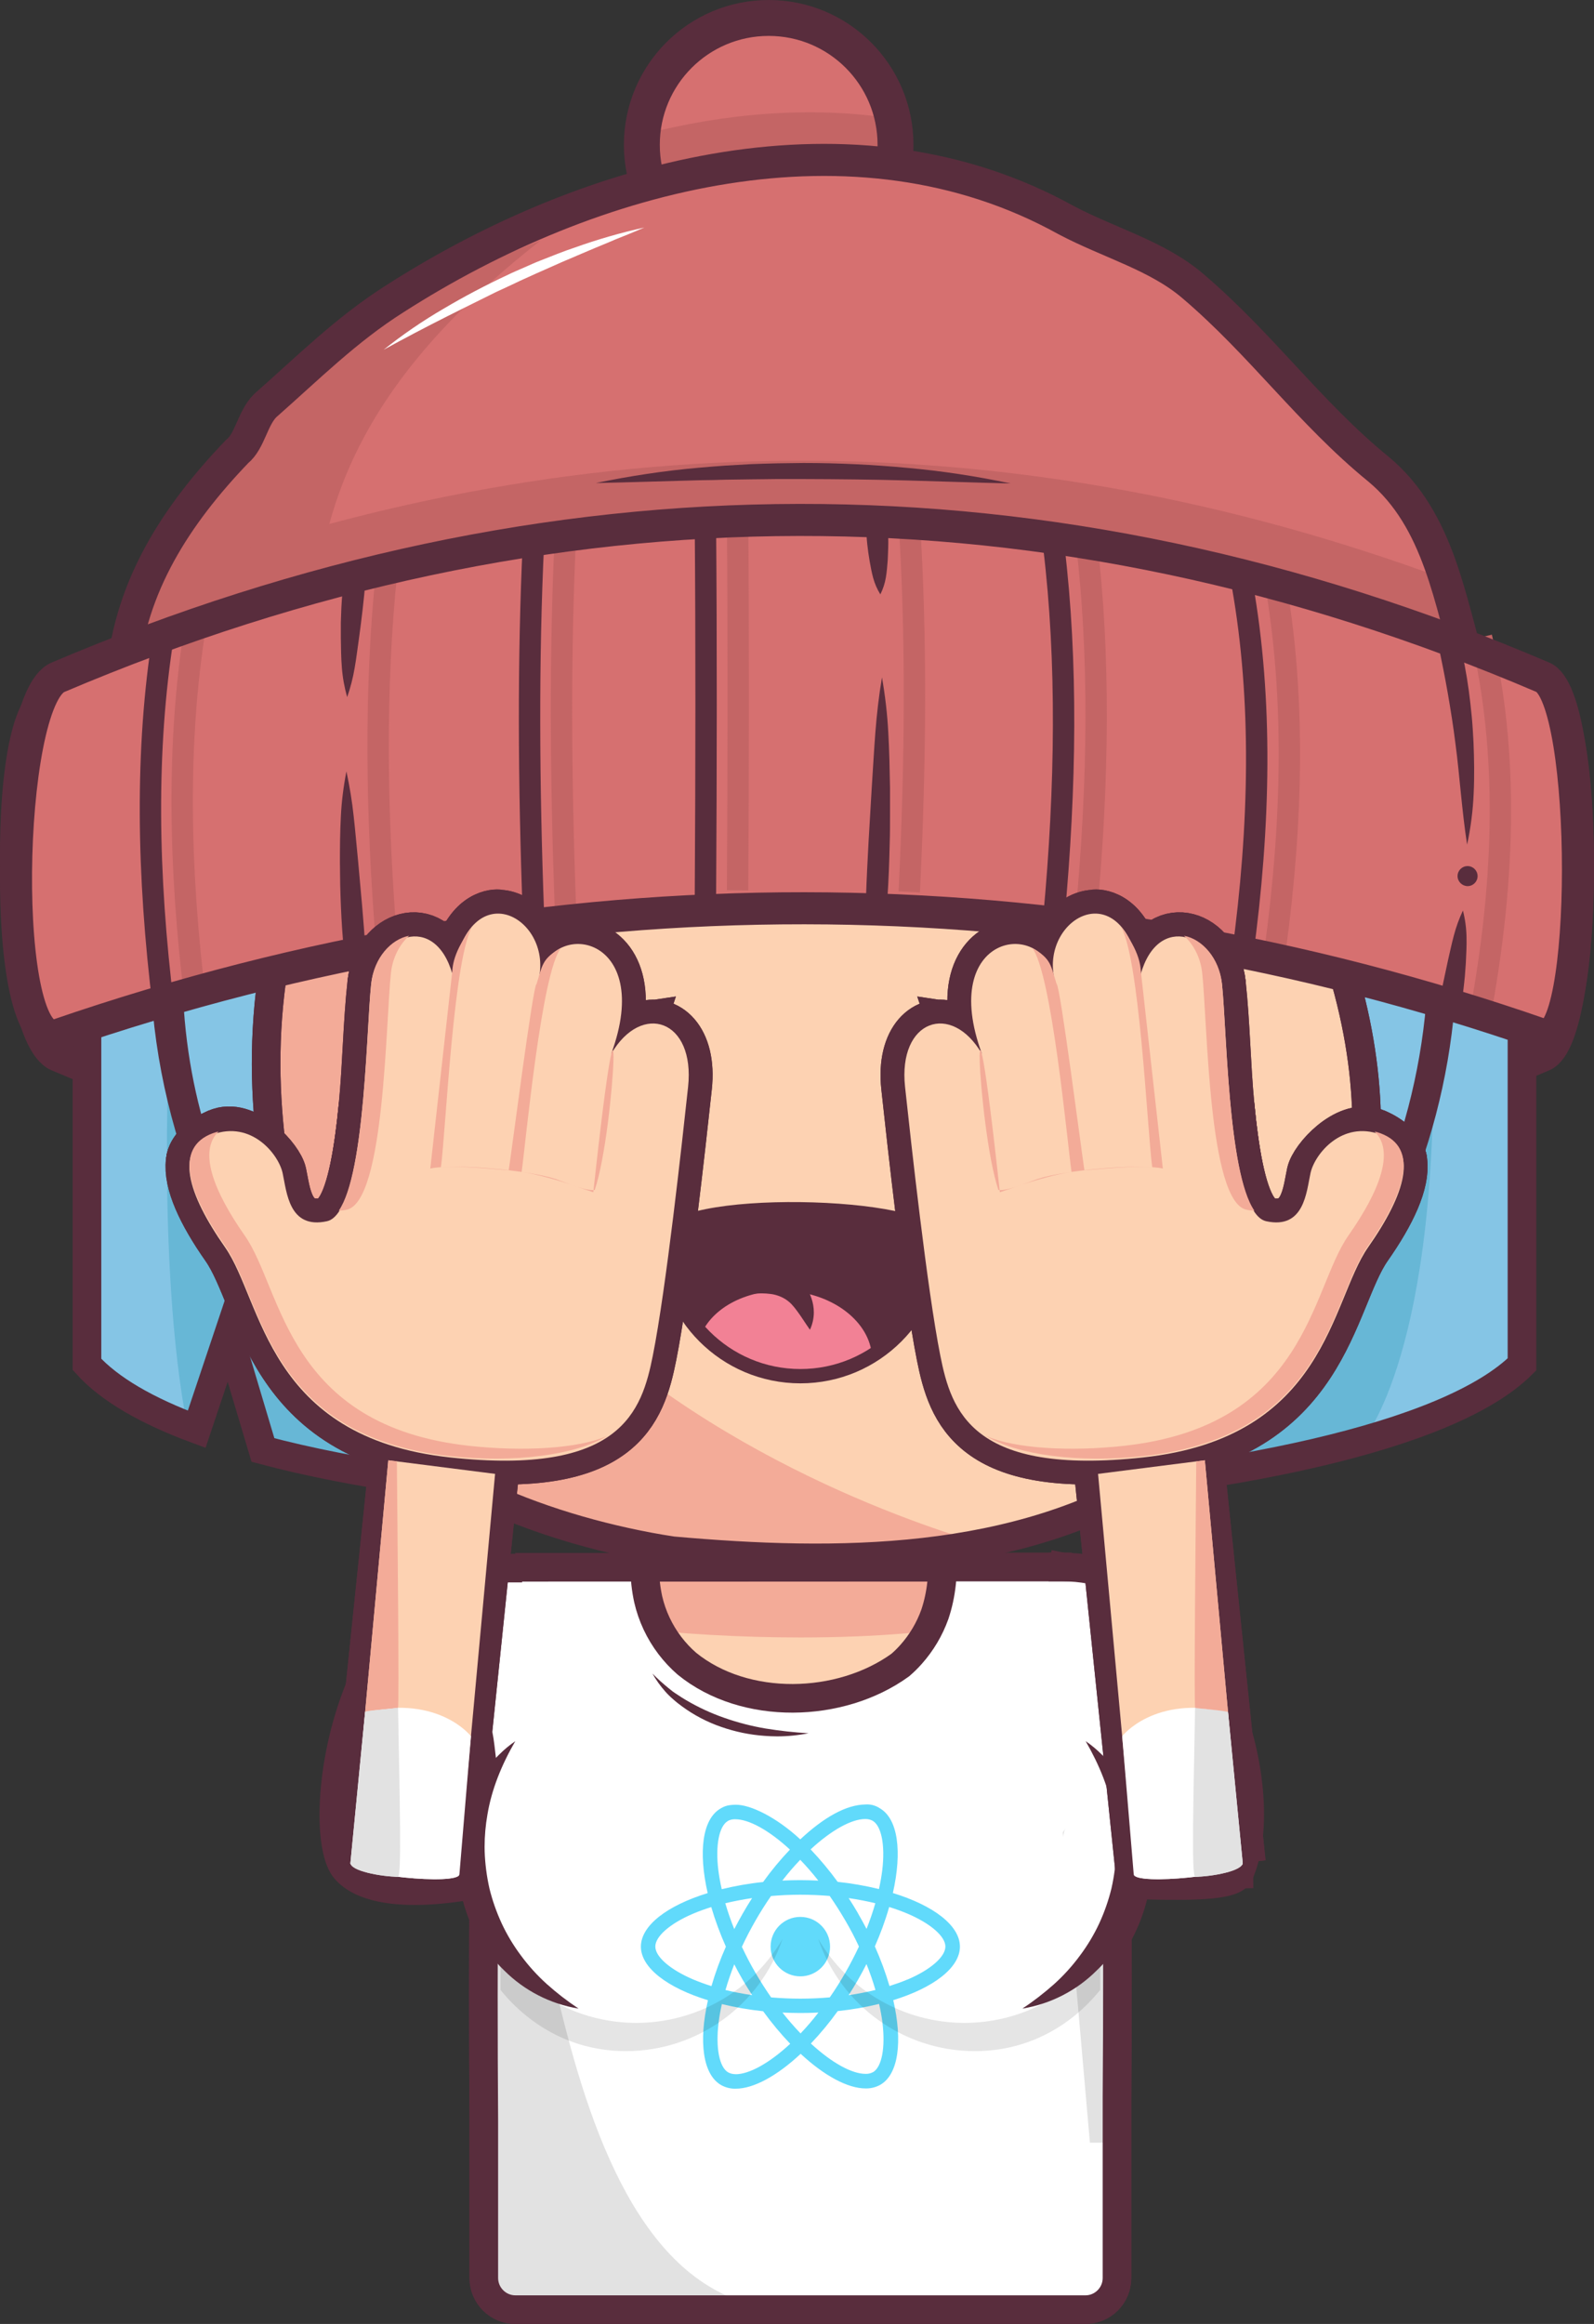 <?xml version="1.0" encoding="UTF-8"?>
<!DOCTYPE svg PUBLIC "-//W3C//DTD SVG 1.1//EN" "http://www.w3.org/Graphics/SVG/1.1/DTD/svg11.dtd">
<!-- Creator: CorelDRAW -->
<svg xmlns="http://www.w3.org/2000/svg" xml:space="preserve" width="176.827mm" height="257.74mm" version="1.1" style="shape-rendering:geometricPrecision; text-rendering:geometricPrecision; image-rendering:optimizeQuality; fill-rule:evenodd; clip-rule:evenodd"
viewBox="0 0 3703.71 5398.46"
 xmlns:xlink="http://www.w3.org/1999/xlink"
 xmlns:xodm="http://www.corel.com/coreldraw/odm/2003">
 <rect x="0" y="0" width="3703.71" height="5398.46" fill="#333333" stroke="none"/>
 <defs>
  <style type="text/css">
   <![CDATA[
    .str5 {stroke:#592D3D;stroke-width:33.25;stroke-miterlimit:22.926}
    .str1 {stroke:#592D3D;stroke-width:66.5;stroke-miterlimit:22.926}
    .str4 {stroke:white;stroke-width:133;stroke-miterlimit:22.926}
    .str3 {stroke:white;stroke-width:88.67;stroke-miterlimit:22.926}
    .str6 {stroke:#592D3D;stroke-width:83.42;stroke-miterlimit:22.926}
    .str7 {stroke:#592D3D;stroke-width:49.66;stroke-miterlimit:22.926}
    .str8 {stroke:#C46565;stroke-width:49.66;stroke-miterlimit:22.926}
    .str9 {stroke:#592D3D;stroke-width:110.84;stroke-miterlimit:22.926}
    .str0 {stroke:#592D3D;stroke-width:74.48;stroke-miterlimit:22.926}
    .str2 {stroke:#592D3D;stroke-width:66.5;stroke-linecap:square;stroke-miterlimit:22.926}
    .fil14 {fill:none}
    .fil3 {fill:none;fill-rule:nonzero}
    .fil17 {fill:#592D3D}
    .fil20 {fill:#E2E2E2}
    .fil21 {fill:#F3AB98}
    .fil18 {fill:#FDD2B2}
    .fil19 {fill:white}
    .fil8 {fill:black;fill-rule:nonzero}
    .fil0 {fill:#592D3D;fill-rule:nonzero}
    .fil9 {fill:#61DAFB;fill-rule:nonzero}
    .fil2 {fill:#67B7D6;fill-rule:nonzero}
    .fil1 {fill:#85C5E5;fill-rule:nonzero}
    .fil13 {fill:#C46565;fill-rule:nonzero}
    .fil12 {fill:#D67070;fill-rule:nonzero}
    .fil7 {fill:#E2E2E2;fill-rule:nonzero}
    .fil11 {fill:#F28195;fill-rule:nonzero}
    .fil5 {fill:#F3AB98;fill-rule:nonzero}
    .fil16 {fill:#F3AB98;fill-rule:nonzero}
    .fil4 {fill:#FDD2B2;fill-rule:nonzero}
    .fil15 {fill:#FDD2B2;fill-rule:nonzero}
    .fil6 {fill:white;fill-rule:nonzero}
    .fil10 {fill:black;fill-rule:nonzero;fill-opacity:0.102}
   ]]>
  </style>
 </defs>
 <g id="Capa_x0020_1">
  <g id="_2325157845760">
   <g>
    <path class="fil0 str0" d="M134.48 2452.06c1138.45,483.82 2303.59,490.71 3450.61,0 108.8,-46.55 108.18,-868.15 0,-830.53 -1120.14,389.97 -2304.77,394.13 -3450.61,0 -136.3,-47.11 -123.02,777.96 0,830.53z"/>
   </g>
   <path class="fil1" d="M1869.24 596.61c-920.71,0 -1667.14,746.37 -1667.14,1667.14l0 905.69c52.54,58.3 140.6,108.45 254.92,150.68l73.82 -220.4 80.13 268.56c846.57,225.22 2586.41,140.1 2925.4,-198.84l-0 -905.69c0,-920.77 -746.42,-1667.14 -1667.14,-1667.14z"/>
   <path class="fil2" d="M434.81 3311.7c7.32,2.83 14.68,5.54 22.17,8.42l73.87 -220.4 80.13 268.56c250.6,66.5 579.39,106.13 927.03,119.87l151.18 -145.31 -1293.51 -973.36c0,0 -34.03,562.22 39.13,942.22z"/>
   <path class="fil2" d="M2509.27 2498.88l140.26 946.32c192.85,-24.05 369.19,-56.91 516,-98.26l-0 0c0,0 183.38,-204.44 163.59,-977.46 -19.78,-773.02 -819.85,129.4 -819.85,129.4z"/>
   <path class="fil3 str1" d="M1869.24 596.61c-920.71,0 -1667.14,746.37 -1667.14,1667.14l0 905.69c52.54,58.3 140.6,108.45 254.92,150.68l73.82 -220.4 80.13 268.56c846.57,225.22 2586.41,140.1 2925.4,-198.84l-0 -905.69c0,-920.77 -746.42,-1667.14 -1667.14,-1667.14z"/>
   <path class="fil4" d="M381.49 2206.39c0,-816.42 661.86,-1478.27 1478.27,-1478.27 816.42,0 1478.27,661.86 1478.27,1478.27 0,0.33 0,1.05 0,1.41 0,444.89 -201.01,866.54 -546.65,1146.44 -30.36,24.66 -61.67,48.09 -93.92,70.29 -333.39,211.64 -754.57,211.64 -1134.79,177.78 -36.91,-5.54 -73.71,-12.53 -110.23,-20.56 -145.92,-32.14 -287.18,-81.74 -417.68,-154.06 -32.25,-19.88 -63.53,-41.34 -93.82,-64.4 -30.37,-23.08 -59.68,-48.07 -87.49,-74.13 -26.42,-24.51 -51.92,-49.97 -76.49,-76.39 -253.9,-272.55 -395.46,-631.75 -395.46,-1004.45 0,-0.54 0,-1.44 0,-1.98l-0 0.04z"/>
   <path class="fil5" d="M582.99 2951.65c3.88,6.65 7.7,13.3 11.69,19.84 2.38,3.99 4.88,7.87 7.37,11.86 3.66,5.93 7.32,11.86 11.08,17.68 2.66,4.21 5.54,8.31 8.09,12.41 3.66,5.54 7.32,11.08 11.08,16.63 2.83,4.21 5.54,8.42 8.65,12.64 3.66,5.54 7.32,10.64 11.08,15.96 2.99,4.27 6.1,8.48 9.14,12.75 3.05,4.27 7.43,10.25 11.08,15.35 3.66,5.1 6.37,8.48 9.59,12.69 3.21,4.21 7.59,9.98 11.47,14.96 3.88,4.99 6.6,8.37 9.92,12.53 3.32,4.16 7.81,9.75 11.75,14.58 3.93,4.82 6.82,8.26 10.25,12.36 3.44,4.1 7.98,9.53 12.02,14.24 4.04,4.71 7.04,8.15 10.59,12.19l12.3 13.86c3.6,4.04 7.26,7.98 11.08,11.97 4.77,5.21 9.59,10.36 14.41,15.46l6.7 7.09c7.15,7.43 14.35,14.85 21.67,22.17l1.44 1.5c7.15,7.09 14.41,14.13 21.67,21.12l8.76 8.31c5.27,4.93 10.53,9.87 15.85,14.74l6.43 5.88c5.54,5.21 11.58,10.31 17.4,15.41 18.1,15.77 36.57,30.9 55.42,45.38 30.26,23.05 61.53,44.52 93.82,64.4 130.51,72.04 271.55,121.92 417.68,154.06 36.52,8.03 73.32,14.96 110.23,20.56 233.31,20.78 482.14,28.71 716.44,-17.07 -372.57,-109.67 -2161.79,-753.96 -1035.65,-2722.74l0 0c-15.07,6.93 -29.93,14.08 -44.67,21.5l-3.27 1.61c-6.76,3.38 -13.52,6.87 -20.23,10.42l-5.54 2.94c-20.84,11.08 -41.45,22.56 -61.68,34.53l-4.99 2.94c-6.43,3.82 -12.8,7.7 -19.18,11.64l-4.82 2.99c-19.8,12.38 -39.29,25.18 -58.47,38.41l-5.99 4.16c-6.04,4.21 -11.97,8.42 -17.9,12.69l-3.66 2.61c-12.08,8.83 -24.01,17.77 -35.8,26.82l-3.44 2.66c-5.54,4.32 -11.08,8.76 -16.63,13.25l-6.48 5.21c-5.54,4.49 -11.08,8.98 -16.63,13.58l0 0c-11.69,9.7 -23.22,19.67 -34.58,29.76l-6.32 5.54 -14.91 13.58 -7.21 6.54c-15.81,14.78 -31.27,29.87 -46.38,45.28l-7.65 7.81c-4.38,4.55 -8.76,9.09 -13.08,13.69 -2.55,2.71 -5.1,5.54 -7.59,8.2 -7.61,8.13 -15.11,16.37 -22.5,24.72 -2.49,2.83 -5.04,5.54 -7.54,8.54 -3.94,4.49 -7.81,9.03 -11.69,13.58l-8.37 9.92c-3.77,4.49 -7.54,8.98 -11.08,13.52 -2.99,3.66 -5.99,7.37 -8.92,11.08 -5.93,7.37 -11.75,14.74 -17.51,22.17 -2.99,3.88 -5.99,7.76 -8.92,11.69 -2.94,3.94 -6.65,8.81 -9.92,13.3 -3.27,4.49 -5.93,8.03 -8.81,12.08 -2.88,4.05 -6.26,8.59 -9.31,12.91 -5.24,7.39 -10.42,14.87 -15.51,22.44 -2.77,4.04 -5.54,8.2 -8.26,12.3 -2.71,4.1 -6.1,9.2 -9.09,13.86l-8.26 12.8 -9.31 15.02c-2.38,3.82 -4.77,7.65 -7.09,11.47 -4.93,8.09 -9.7,16.24 -14.46,24.38l-6.76 11.97c-2.99,5.27 -5.99,10.59 -8.92,15.91 -2.22,4.04 -4.43,8.09 -6.6,12.14 -3.55,6.6 -7.04,13.25 -10.53,19.9l-6.65 12.97c-3.55,7.09 -7.09,14.13 -10.59,21.28 -1.83,3.82 -3.71,7.7 -5.54,11.58 -2.88,6.04 -5.54,12.14 -8.48,18.23 -1.72,3.66 -3.38,7.32 -5.04,11.08 -4.1,9.12 -8.11,18.36 -12.02,27.7 -1.22,2.88 -2.38,5.82 -3.6,8.7 -2.94,7.04 -5.82,14.08 -8.65,21.17 -1.5,3.71 -2.94,7.43 -4.38,11.08 -2.77,6.98 -5.54,14.02 -8.03,21.06 -1.16,3.05 -2.33,6.1 -3.44,9.14 -3.47,9.72 -6.89,19.43 -10.25,29.15l-3.1 9.42c-2.44,7.39 -4.82,14.78 -7.15,22.17l-3.33 10.59c-2.61,8.54 -5.15,17.07 -7.59,25.66 -0.56,1.83 -1.11,3.66 -1.61,5.54 -2.88,10.2 -5.65,20.43 -8.31,30.7 -0.89,3.27 -1.66,6.6 -2.49,9.87 -1.94,7.7 -3.82,15.41 -5.54,23.17l-2.33 9.7c-2.38,10.53 -4.71,21.06 -6.87,31.64l-0.83 4.27c-1.88,9.42 -3.73,18.84 -5.54,28.26 -0.61,3.38 -1.16,6.7 -1.77,10.09 -1.44,8.26 -2.83,16.63 -4.1,24.94 -0.44,2.83 -0.94,5.54 -1.33,8.42 -1.66,10.81 -3.16,21.67 -4.6,32.59l-0.83 7.21c-1.11,8.81 -2.11,17.68 -3.05,26.55 -0.33,3.33 -0.72,6.65 -1.05,10.03 -0.89,9.31 -1.72,18.67 -2.49,28.04 0,1.94 -0.33,3.82 -0.44,5.54 -0.81,11.08 -1.53,22.26 -2.16,33.52 0,2.94 0,5.93 -0.39,8.87 -0.37,8.72 -0.7,17.42 -1,26.1 0,3.27 0,6.54 0,9.81 0,11.36 -0.44,22.78 -0.44,34.19 0,0 0,0.39 0,0.56 0,12.3 0,24.5 0.44,36.69 0,4.21 0.33,8.42 0.44,12.64 0.28,8.15 0.56,16.29 0.94,24.44 0,4.93 0.61,9.81 0.89,14.74 0.44,7.37 0.83,14.74 1.38,22.17 0.39,5.54 0.89,10.47 1.33,15.68 0.61,6.98 1.16,13.97 1.89,20.89 0.5,5.54 1.16,10.75 1.72,16.13 0.77,6.7 1.5,13.47 2.33,20.17 0.67,5.54 1.44,11.08 2.16,16.35 0.89,6.54 1.77,13.13 2.77,19.67 0.83,5.54 1.72,11.08 2.61,16.63 1,6.43 2.05,12.91 3.16,19.34 1,5.54 2,11.08 3.05,16.63 1.16,6.37 2.38,12.75 3.6,19.06 1.22,6.32 2.27,11.08 3.44,16.63 1.33,6.32 2.66,12.58 4.1,18.84 1.44,6.26 2.44,11.08 3.77,16.24 1.44,6.26 2.99,12.47 4.55,18.62 1.55,6.15 2.71,10.81 4.1,16.13 1.66,6.21 3.33,12.36 5.04,18.51 1.44,5.54 2.94,10.64 4.49,15.91 1.77,6.15 3.6,12.25 5.54,18.34 1.94,6.1 3.22,10.47 4.88,15.74 1.66,5.26 3.88,12.14 5.88,18.18 2,6.04 3.44,10.36 5.21,15.52 2.11,6.04 4.21,12.08 6.37,18.12 1.83,5.04 3.6,10.14 5.54,15.19l6.87 18.12c1.94,4.93 3.82,9.92 5.54,14.85 2.44,6.04 4.93,12.14 7.43,18.18 2,4.77 3.94,9.59 5.99,14.35 2.61,6.21 5.54,12.3 8.03,18.45 2.05,4.55 4.04,9.14 6.1,13.69 2.88,6.43 5.93,12.75 8.87,19.06l5.99 12.75c3.38,6.98 6.87,13.86 10.36,20.78 1.77,3.49 3.44,7.04 5.27,10.53 10.64,20.72 21.72,41.17 33.25,61.34 1.61,2.61 3.66,5.99 5.65,9.37z"/>
   <path class="fil3 str1" d="M381.49 2206.39c0,-816.42 661.86,-1478.27 1478.27,-1478.27 816.42,0 1478.27,661.86 1478.27,1478.27 0,0.33 0,1.05 0,1.41 0,444.89 -201.01,866.54 -546.65,1146.44 -30.36,24.66 -61.67,48.09 -93.92,70.29 -333.39,211.64 -754.57,211.64 -1134.79,177.78 -36.91,-5.54 -73.71,-12.53 -110.23,-20.56 -145.92,-32.14 -287.18,-81.74 -417.68,-154.06 -32.25,-19.88 -63.53,-41.34 -93.82,-64.4 -30.37,-23.08 -59.68,-48.07 -87.49,-74.13 -26.42,-24.51 -51.92,-49.97 -76.49,-76.39 -253.9,-272.55 -395.46,-631.75 -395.46,-1004.45 0,-0.54 0,-1.44 0,-1.98l-0 0.04z"/>
   <path class="fil3" d="M1250.17 4256.85l-63.12 720.43 -175.84 0c-4.49,-999.02 112.78,-931.74 112.78,-931.74"/>
   <path class="fil4" d="M2521.85 5365.21l-1324.16 0c-40.62,-0.03 -73.54,-32.97 -73.54,-73.6 0,0 0,0 0,0l-0 -1577.86c0,-0 0,-0 0,-0 0,-40.62 32.92,-73.57 73.54,-73.6l1292.51 0c72.54,0 105.29,42.45 105.29,110.17l0 1541.06c0,0.07 0,0.15 0,0.22 0,40.64 -32.96,73.6 -73.6,73.6 -0.02,0 -0.04,0 -0.05,0z"/>
   <path class="fil5" d="M2574.94 3683.94c-5.51,-6.77 -10.21,-14.25 -13.91,-22.16 -13.29,-10.42 -29.14,-17.15 -45.88,-19.46 -8.1,-1.26 -16.31,-1.89 -24.5,-1.89 -0.14,0 -0.31,0 -0.45,0l-1292.51 0c-40.51,0.03 -73.38,32.8 -73.54,73.32 160.71,57.75 461.57,90 735.62,90 349.46,0 578.45,-51.81 715.17,-119.81z"/>
   <path class="fil3 str2" d="M2469.36 3640.16c203.42,42.02 258.93,64.16 310.03,158.89 45.61,84.56 97.02,222.51 99.29,554.56l-224.31 5.53"/>
   <line class="fil3 str1" x1="1197.69" y1="3640.71" x2="2490.2" y2= "3640.16" />
   <path class="fil5" d="M1197.69 5365.21l646.28 0c-604.89,0 -559.22,-1281.15 -719.82,-1281.15l0 1207.33c0,0.07 0,0.15 0,0.22 0,40.62 32.92,73.57 73.54,73.6l-0 0z"/>
   <path class="fil0" d="M1090.9 4206.14c-1.05,-20.34 -0.61,-40.68 0.28,-60.96 0.89,-20.28 2.61,-40.73 4.77,-60.96 1.11,-10.2 2.22,-20.34 3.6,-30.54 1.39,-10.2 2.71,-20.34 4.71,-30.54 3.9,-21.08 10.63,-41.62 19.9,-60.96 9.27,19.34 16,39.88 19.91,60.95 2,10.2 3.44,20.34 4.71,30.54 1.28,10.2 2.49,20.34 3.6,30.54 2.11,20.34 3.77,40.68 4.71,60.96 0.94,20.28 1.38,40.68 0.33,60.96l-66.52 0.01z"/>
   <path class="fil3 str1" d="M2595.38 4256.85l0 44.34c1.44,188.42 1.44,382.38 0,569.42 0,15.91 0,31.7 0,47.27l0 373.57c0,0.05 0,0.11 0,0.16 0,40.62 -32.92,73.57 -73.54,73.6l-1324.15 0c-40.62,-0.03 -73.54,-32.97 -73.54,-73.6 0,0 0,0 0,0l-0 -322.53c0,-13.91 0,-28.1 0,-42.4 -1.38,-193.24 -1.38,-387.2 0,-583.55l0 -136.99"/>
   <path class="fil0" d="M2562.13 4256.85c-1.05,-23.11 -0.56,-46.27 0.33,-69.44 0.89,-23.16 2.61,-46.27 4.71,-69.44 1.11,-11.58 2.27,-23.17 3.6,-34.75 1.33,-11.58 2.71,-23.11 4.71,-34.69 3.83,-23.83 10.58,-47.2 19.89,-69.45 9.32,22.25 16.07,45.62 19.9,69.44 2,11.58 3.44,23.17 4.71,34.69 1.28,11.53 2.49,23.17 3.6,34.75 2.11,23.17 3.82,46.27 4.71,69.44 0.89,23.16 1.38,46.33 0.33,69.44l-66.51 0.02z"/>
   <path class="fil3 str1" d="M1871.24 4305.95c0,212.07 -172,384.03 -384.1,384.03 -212.1,0 -384.1,-172 -384.1,-384.1 0,-60.59 14.35,-120.38 41.83,-174.35"/>
   <g>
    <path class="fil4" d="M1144.88 4131.55c21,-40.98 49.19,-77.94 83.14,-109l-83.14 109zm0 0l0 0 0 0z"/>
   </g>
   <path class="fil0" d="M1115.23 4116.42c4.87,-11.53 11.17,-22.42 18.73,-32.37 7.47,-9.94 15.93,-19.26 25.1,-27.7 4.66,-4.21 9.36,-8.31 14.3,-12.14 4.89,-3.95 10.1,-7.54 15.57,-10.65 11.82,-6.81 25.16,-10.63 38.79,-11.07 -1.42,12.96 -4.72,25.69 -9.69,37.74 -2.16,5.54 -4.6,10.42 -7.15,15.35l-7.21 14.8c-4.71,9.75 -9.36,19.34 -14.13,28.76 -4.56,9.47 -9.72,18.8 -15.29,27.72l-59.03 -30.44z"/>
   <g>
    <path class="fil4" d="M1800.64 4084.05c45.91,64.66 70.6,142.06 70.6,221.38 0,0.09 0,0.19 0,0.28l-70.6 -221.66zm0 0l0 0 0 0z"/>
   </g>
   <path class="fil0" d="M1800.64 4084.05c18.92,10.24 35.37,24.53 48.16,41.83 6.36,8.41 12.1,17.31 17.17,26.55 5.15,9.26 9.81,18.79 14.13,28.54 8.48,19.53 14.97,40.08 19.18,60.96 3.56,17.56 5.41,35.48 5.41,53.41 0,3.47 -0.06,7.05 -0.19,10.49l-66.51 0c-1.05,-18.01 -2,-35.91 -3.88,-53.92 -1.88,-18.01 -4.27,-35.91 -7.76,-53.98l-2.77 -13.52 -3.22 -13.58c-2.33,-9.03 -4.82,-18.07 -7.15,-27.32 -5.19,-19.51 -9.49,-39.53 -12.59,-59.48l0.01 0.01z"/>
   <g>
    <path class="fil4" d="M2644.76 4305.95c0,-0.15 0,-0.29 0,-0.43 0,-106.14 -44.06,-207.51 -121.58,-279.97l121.58 280.4zm0 0l0 0 0 0z"/>
   </g>
   <path class="fil0" d="M2611.51 4305.95c-0.89,-23.82 -3.28,-47.71 -6.97,-71.24 -3.9,-23.82 -9.71,-47.43 -17.31,-70.27 -1.89,-5.54 -4.1,-11.47 -6.15,-17.24 -2.05,-5.76 -4.66,-11.36 -6.93,-17.12 -2.27,-5.76 -5.21,-11.08 -7.65,-16.9l-8.09 -16.63c-11.08,-22.72 -23.11,-45.39 -35.25,-70.66 25.68,10.95 48.78,27.24 67.73,47.73 4.6,5.21 9.42,10.31 13.69,15.79 4.27,5.49 8.54,11.08 12.47,16.63 3.93,5.54 7.93,11.58 11.47,17.62 3.55,6.04 7.26,12.08 10.42,18.4 13.19,25.02 23.29,51.69 29.94,79.21 6.05,24.5 9.12,49.81 9.12,75.08 0,3.18 -0.08,6.43 -0.15,9.57l-66.33 0z"/>
   <path class="fil3 str1" d="M1876.39 4305.95c0.02,1.47 -0.03,3.11 -0.03,4.61 0,212.1 172,384.1 384.1,384.1 212.1,0 384.1,-172 384.1,-384.1 0,-1.5 -0.05,-3.14 -0.05,-4.6"/>
   <g>
    <path class="fil4" d="M1947.16 4084.05c-45.85,64.58 -70.55,142.03 -70.55,221.3 0,0.09 0,0.28 0,0.37l70.55 -221.68zm0 0l0 0 0 0z"/>
   </g>
   <path class="fil0" d="M1947.16 4084.05c-3.13,19.99 -7.36,40.01 -12.57,59.6 -2.33,9.26 -4.82,18.29 -7.15,27.32l-3.16 13.58 -2.77 13.52c-3.49,18.07 -6.04,36.02 -7.81,53.98 -1.77,17.95 -2.77,35.91 -3.82,53.92l-66.73 -0.03c-0.13,-3.6 -0.23,-7.32 -0.23,-10.95 0,-17.78 1.85,-35.55 5.44,-52.95 4.2,-20.91 10.65,-41.44 19.16,-60.97 4.27,-9.75 8.92,-19.29 14.08,-28.54 5.09,-9.21 10.85,-18.13 17.19,-26.53 12.85,-17.34 29.41,-31.7 48.38,-41.96l0.01 -0z"/>
   <line class="fil3 str1" x1="1213.82" y1="4077.02" x2="1213.82" y2= "3640.16" />
   <line class="fil3 str1" x1="2505.16" y1="4077.02" x2="2505.16" y2= "3640.16" />
   <path class="fil6 str1" d="M1696.28 4410.8l298.7 0 0 109.17c-98.31,-33.53 -197.9,-32.7 -298.7,0l0 -109.17z"/>
   <path class="fil6 str1" d="M2625.09 4305.95c0,-0.13 0,-0.41 0,-0.55 0,-97.09 -36.96,-190.59 -103.26,-261.47 -23.39,-25.05 -245.34,34.3 -375.79,151.07 -128.07,114.66 -239.57,301.97 -223.61,325.58 71.38,105.93 190.82,169.47 318.56,169.47 212.1,0 384.1,-172 384.1,-384.1 0,0 0,0 0,0l0 -0z"/>
   <path class="fil6" d="M2403.47 4137.09c-33.92,20.34 -67.33,39.79 -99.75,60.96 -31.96,20.31 -62.75,43.14 -91.65,67.54 -28.54,24.72 -56.03,51.65 -83.13,79.03 -27.1,27.38 -53.7,55.42 -81.74,83.52 17.05,-35.71 37.82,-69.54 61.97,-100.73 24.05,-31.63 51.54,-61.05 81.53,-87.17 30.54,-25.86 64.45,-47.78 100.58,-65.01 35.55,-17.45 73.38,-30.32 112.22,-38.12l-0.03 -0.01z"/>
   <path class="fil6 str1" d="M1094.44 4305.95c0,-0.13 0,-0.41 0,-0.55 0,-97.09 36.96,-190.59 103.26,-261.47 23.39,-25.05 245.34,34.3 375.79,151.07 128.07,114.66 239.57,301.97 223.61,325.58 -71.38,105.93 -190.82,169.47 -318.56,169.47 -212.1,0 -384.1,-172 -384.1,-384.1 0,0 0,0 0,0l-0 -0z"/>
   <path class="fil7" d="M1614.54 4638.79c-261.21,-0 -473.04,-211.84 -473.04,-473.05 0,-0.01 0,-0.01 0,-0.01 0,-16.07 0.88,-32.32 2.45,-48.27 -32.43,57.5 -49.45,122.49 -49.45,188.52 0,212.1 172,384.1 384.1,384.1 70.15,0 139.09,-19.27 199.06,-55.62 -20.86,2.83 -42.01,4.33 -63.11,4.33l-0.01 0z"/>
   <path class="fil3 str1" d="M1094.44 4305.95c0,-0.13 0,-0.41 0,-0.55 0,-97.09 36.96,-190.59 103.26,-261.47 23.39,-25.05 245.34,34.3 375.79,151.07 128.07,114.66 239.57,301.97 223.61,325.58 -71.38,105.93 -190.82,169.47 -318.56,169.47 -212.1,0 -384.1,-172 -384.1,-384.1 0,0 0,0 0,0l-0 -0z"/>
   <path class="fil6" d="M1316.06 4137.09c38.84,7.79 76.67,20.66 112.24,38.05 36.11,17.25 69.95,39.22 100.49,65.08 29.87,26.14 57.21,55.42 81.18,87.06 24.21,31.2 44.99,65.03 61.97,100.69 -28.04,-27.71 -54.53,-56.14 -81.74,-83.52 -27.21,-27.38 -54.53,-54.31 -83.13,-79.03 -28.84,-24.34 -59.63,-47.17 -91.57,-67.49 -32.33,-21.05 -65.58,-40.5 -99.44,-60.84z"/>
   <path class="fil6" d="M2490.2 3640.16l-300.42 0 0 0.56c0,-0.01 0,0.11 0,0.11 0,24.89 -2.72,49.78 -7.98,74.08 -2.53,11.83 -5.79,23.62 -9.62,35.08 -12.28,34.37 -31.14,66.1 -55.44,93.3 -7.76,8.69 -16.08,16.94 -24.92,24.54 -139.49,100.86 -361.16,106.4 -495.88,-3.22 -14.52,-12.63 -27.76,-26.79 -39.43,-42.1 -24.25,-31.88 -41.48,-68.59 -50.42,-107.59 -2.6,-12.04 -4.62,-24.28 -5.93,-36.53 -1.3,-12.28 -2.04,-24.78 -2.04,-37.16 0,-0.17 0,-0.33 0,-0.49l0 -0.56 -300.42 -0.01c-40.62,0.03 -73.54,32.97 -73.54,73.59 0,0 0,0 0,0l0 1577.64c0,0.07 0,0.15 0,0.22 0,40.62 32.92,73.57 73.54,73.6l1324.15 0c40.62,-0.03 73.54,-32.97 73.54,-73.6 0,0 0,0 0,0l0 -1541.28c0,-67.72 -32.64,-110.17 -105.18,-110.17z"/>
   <path class="fil6" d="M2469.36 3640.16c352.12,0 406.77,310.34 409.54,738 -103.08,64.4 -271.05,7.26 -271.05,7.26l-138.49 -745.26z"/>
   <path class="fil7" d="M2595.38 4045.54l-126.02 211.31 63.07 720.43 64.34 0 0 -585.49 95.76 16.01c-31.42,-399.95 -97.15,-362.27 -97.15,-362.27z"/>
   <path class="fil6" d="M1228.67 3640.16c-342.37,0 -420.23,298.15 -425.89,707.46 105.29,110.06 321.42,25.38 321.42,25.38l104.46 -732.85z"/>
   <path class="fil7" d="M1123.98 4045.54l0 327.69 -95.93 23.89c31.42,-388.59 95.93,-351.57 95.93,-351.57z"/>
   <path class="fil3 str2" d="M2469.36 3640.16c355.19,0 496.56,525.59 409.32,713.46 -13.21,28.45 -111.99,29.8 -282.8,23.07"/>
   <path class="fil3 str2" d="M1179.84 3642.63c-376.62,0.55 -454.72,611.93 -376.99,700.21 77.74,88.28 321.08,30.39 321.08,30.39"/>
   <path class="fil7" d="M1197.69 5365.21l646.28 0c-604.89,0 -559.22,-1281.15 -719.82,-1281.15l0 1207.33c0,0.07 0,0.15 0,0.22 0,40.62 32.92,73.57 73.54,73.6l-0 0z"/>
   <path class="fil0" d="M1090.9 4206.14c-1.05,-20.34 -0.61,-40.68 0.28,-60.96 0.89,-20.28 2.61,-40.73 4.77,-60.96 1.11,-10.2 2.22,-20.34 3.6,-30.54 1.39,-10.2 2.71,-20.34 4.71,-30.54 3.9,-21.08 10.63,-41.62 19.9,-60.96 9.26,19.31 15.98,39.85 19.85,60.95 2.05,10.2 3.49,20.34 4.77,30.54 1.27,10.2 2.49,20.34 3.6,30.54 2.11,20.34 3.77,40.68 4.71,60.96 0.94,20.28 1.38,40.68 0.33,60.96l-66.51 0.01z"/>
   <path class="fil3 str1" d="M2595.38 4256.85l0 44.34c1.44,188.42 1.44,382.38 0,569.42 0,15.91 0,31.7 0,47.27l0 373.57c0,0.05 0,0.11 0,0.16 0,40.62 -32.92,73.57 -73.54,73.6l-1324.15 0c-40.62,-0.03 -73.54,-32.97 -73.54,-73.6 0,0 0,0 0,0l-0 -322.53c0,-13.91 0,-28.1 0,-42.4 -1.38,-193.24 -1.38,-387.2 0,-583.55l0 -136.99"/>
   <path class="fil0" d="M2562.13 4256.85c-1.05,-23.11 -0.56,-46.27 0.33,-69.44 0.89,-23.16 2.61,-46.27 4.71,-69.44 1.11,-11.58 2.27,-23.17 3.6,-34.75 1.33,-11.58 2.71,-23.11 4.77,-34.69 3.81,-23.8 10.49,-47.23 19.83,-69.45 9.33,22.25 16.08,45.61 19.92,69.43 2,11.58 3.44,23.17 4.71,34.69 1.28,11.53 2.49,23.17 3.6,34.75 2.11,23.17 3.82,46.27 4.71,69.44 0.89,23.16 1.38,46.33 0.33,69.44l-66.51 0.02z"/>
   <line class="fil3 str1" x1="1197.69" y1="3640.71" x2="2490.2" y2= "3640.16" />
   <path class="fil3 str1" d="M2189.78 3640.71c0,-0.01 0,0.11 0,0.11 0,24.89 -2.72,49.78 -7.98,74.08 -2.53,11.83 -5.79,23.62 -9.62,35.08 -12.28,34.37 -31.14,66.1 -55.44,93.3 -7.76,8.69 -16.08,16.94 -24.92,24.54 -139.49,100.86 -361.16,106.4 -495.88,-3.22 -14.52,-12.63 -27.76,-26.79 -39.43,-42.1 -24.25,-31.88 -41.48,-68.59 -50.42,-107.59 -2.6,-12.04 -4.62,-24.28 -5.93,-36.53 -1.3,-12.28 -2.04,-24.78 -2.04,-37.16 0,-0.17 0,-0.33 0,-0.49"/>
   <path class="fil0" d="M1878.61 4026.25c-23.93,4.77 -48.36,7.24 -72.78,7.24 -9.69,0 -19.47,-0.45 -29.11,-1.17 -34.37,-2.38 -68.37,-9.41 -100.86,-20.79 -32.73,-11.22 -63.59,-27.4 -91.45,-47.9l-10.31 -7.81c-3.38,-2.66 -6.65,-5.54 -9.92,-8.42 -6.59,-5.59 -12.78,-11.69 -18.47,-18.17 -11.36,-12.8 -21.38,-26.77 -29.8,-41.62 11.81,11.88 24.34,23.17 37.35,33.76 3.22,2.66 6.48,5.27 9.7,7.76 3.21,2.49 6.82,4.55 10.2,6.87 3.38,2.33 6.76,4.66 10.25,6.82l10.59 6.43c28.23,16.66 58.26,30.6 89.23,41.33 31.02,10.87 63.16,19.21 95.58,24.67 33.02,5.35 66.4,9.11 99.77,10.99l0.03 0.04z"/>
   <path class="fil8 str3" d="M2230.4 4521.91c0,-49.1 -61.51,-95.65 -155.78,-124.52 21.78,-96.1 12.08,-172.52 -30.54,-197.01 -8.67,-5.76 -18.87,-8.83 -29.28,-8.83 -1.47,0 -2.95,0.06 -4.41,0.18 -44.34,0.72 -95.93,29.65 -150.9,81.02 -55.14,-51.09 -116.1,-81.29 -150.96,-80.41 -17.51,0.5 -24.22,2.88 -34.14,8.65 -42.51,24.44 -51.98,100.75 -30.09,196.57 -94.21,28.98 -155.17,75.42 -155.17,124.36 0,48.93 61.51,95.65 155.78,124.52 -21.78,96.1 -12.08,172.52 30.54,197.01 9.9,5.56 21.07,8.49 32.43,8.49 0.51,0 1.05,-0.01 1.55,-0.02 41.56,0 95.93,-29.65 150.96,-81.02 54.98,51.1 109.4,80.41 150.96,80.41 0.47,0.01 0.97,0.01 1.45,0.01 11.44,0 22.7,-2.93 32.68,-8.5 42.45,-24.5 51.98,-100.81 30.04,-196.57 93.71,-28.87 154.89,-75.42 154.89,-124.35zm-220.12 -296.43l0 0c0.33,-0.01 0.68,-0.02 1.02,-0.02 5.62,0 11.17,1.36 16.16,3.95 20.56,11.8 29.48,56.69 22.56,114.38 -1.66,14.19 -4.38,29.15 -7.7,44.34 -31.52,-7.58 -63.64,-13.34 -95.95,-16.67 -19.21,-26.4 -40.41,-51.83 -62.87,-75.45 49.2,-45.43 95.36,-70.47 126.78,-70.53zm-284.4 373.79c7.09,12.08 14.35,23.87 21.78,35.36 -21.45,-3.16 -42.17,-7.09 -61.96,-11.92 5.54,-19.51 12.53,-39.62 20.39,-59.69 6.2,12.08 12.69,24.16 19.78,36.25zm-40.62 -178.17c19.78,-4.66 40.62,-8.76 62.23,-11.92 -7.37,11.64 -14.8,23.55 -21.72,35.8 -6.93,12.25 -13.47,24.16 -19.67,36.24 -7.95,-19.63 -14.94,-39.75 -20.84,-60.1l0.01 -0.03zm38.51 101.25c9.36,-20.23 19.95,-40.51 31.31,-60.3 11.36,-19.78 23.83,-39.74 36.41,-57.69 22.5,-2 45.33,-3.05 68.28,-3.05 22.94,0 45.61,1.05 68,2.88 12.53,17.96 24.77,37.19 36.58,57.41 11.8,20.23 22.17,39.9 31.42,60.13 -9.53,20.28 -19.95,40.51 -31.31,60.3 -11.36,19.78 -23.83,39.74 -36.41,57.75 -22.5,1.94 -45.33,2.99 -68.28,2.99 -22.94,0 -45.61,-1.05 -68,-2.88 -12.53,-17.96 -24.77,-37.13 -36.58,-57.41 -11.8,-20.28 -21.89,-39.9 -31.42,-60.13zm269.89 76.48c6.93,-12.08 13.41,-24.33 19.62,-36.41 7.89,19.64 14.96,39.84 20.87,60.18 -19.78,4.82 -40.62,8.92 -62.23,12.08 7.4,-11.69 14.77,-23.61 21.75,-35.86zm0 -154.28c-6.93,-12.08 -14.35,-23.89 -21.78,-35.36 21.5,3.14 42.15,7.11 61.96,11.91 -5.54,19.51 -12.53,39.62 -20.39,59.69 -6.37,-12.08 -12.86,-24.16 -19.95,-36.24l0.17 0zm-92.33 -76.03c-13.63,-0.56 -27.71,-1.05 -41.56,-1.05 -13.86,0 -28.26,0.33 -42.01,1.05 12.97,-16.78 26.92,-33.01 41.58,-48.32 14.8,15.32 28.8,31.49 41.96,48.29l0.03 0.03zm-210.2 -138.55c4.88,-2.61 10.34,-3.97 15.87,-3.97 0.51,0 1.03,0.02 1.54,0.04l0 0c31.26,0 77.59,24.94 126.91,70.44 -22.4,23.54 -43.42,48.93 -62.42,75.37 -32.3,3.27 -64.53,8.94 -96.05,16.63 -3.49,-15.07 -6.04,-29.76 -7.87,-43.78 -7.13,-57.75 1.63,-102.64 22.02,-114.56l0 -0.17zm-38.07 383.66c-14.96,-4.71 -29.15,-9.87 -42.28,-15.41 -53.53,-22.83 -88.12,-52.76 -88.12,-76.48 0,-23.72 34.58,-53.81 88.12,-76.48 12.97,-5.54 27.16,-10.59 41.84,-15.24 9.22,31.22 20.73,62.29 34.01,92.03 -13.25,29.7 -24.57,60.56 -33.59,91.77l0.02 -0.2zm56.08 204.55c-0.18,-0 -0.38,0 -0.57,0 -5.74,0 -11.42,-1.39 -16.5,-4.05 -20.56,-11.8 -29.48,-56.69 -22.56,-114.38 1.66,-14.24 4.38,-29.15 7.7,-44.34 31.45,7.63 63.8,13.22 95.96,16.6 19.25,26.52 40.31,51.95 62.88,75.59 -49.28,45.69 -95.5,70.74 -126.92,70.74l0 -0.17zm150.9 -94.71c-14.72,-15.38 -28.9,-31.66 -42.01,-48.41 13.63,0.61 27.71,1.05 41.56,1.05 13.86,0 28.26,-0.28 42.01,-1.05 -12.89,16.83 -26.86,33.24 -41.55,48.58l-0.01 -0.17zm168.36 90.05c-4.88,2.6 -10.33,3.97 -15.87,3.97 -0.51,0 -1.03,-0.02 -1.54,-0.04 -31.26,0 -77.59,-24.94 -126.91,-70.44 22.4,-23.54 43.42,-48.93 62.42,-75.37 32.3,-3.27 64.53,-8.94 96.05,-16.63 3.39,14.5 6.1,29.24 7.89,43.97 7.1,57.9 -1.65,102.73 -22.04,114.7l0 -0.17zm80.24 -215.3c-13.02,5.54 -27.21,10.53 -41.9,15.24 -9.15,-31.3 -20.72,-62.35 -33.98,-92.07 13.14,-29.67 24.4,-60.39 33.3,-91.55 14.96,4.71 29.15,9.81 42.45,15.41 53.53,22.83 88.12,52.76 88.12,76.48 0,23.72 -34.51,54 -87.99,76.67l0 -0.17z"/>
   <circle class="fil8 str4" cx="1859.6" cy="4521.91" r="69.05"/>
   <path class="fil9" d="M2230.4 4521.91c0,-49.1 -61.51,-95.65 -155.78,-124.52 21.78,-96.1 12.08,-172.52 -30.54,-197.01 -8.67,-5.76 -18.87,-8.83 -29.28,-8.83 -1.47,0 -2.95,0.06 -4.41,0.18 -44.34,0.72 -95.93,29.65 -150.9,81.02 -55.14,-51.09 -116.1,-81.29 -150.96,-80.41 -17.51,0.5 -24.22,2.88 -34.14,8.65 -42.51,24.44 -51.98,100.75 -30.09,196.57 -94.21,28.98 -155.17,75.42 -155.17,124.36 0,48.93 61.51,95.65 155.78,124.52 -21.78,96.1 -12.08,172.52 30.54,197.01 9.9,5.56 21.07,8.49 32.43,8.49 0.51,0 1.05,-0.01 1.55,-0.02 41.56,0 95.93,-29.65 150.96,-81.02 54.98,51.1 109.4,80.41 150.96,80.41 0.47,0.01 0.97,0.01 1.45,0.01 11.44,0 22.7,-2.93 32.68,-8.5 42.45,-24.5 51.98,-100.81 30.04,-196.57 93.71,-28.87 154.89,-75.42 154.89,-124.35zm-220.12 -296.43l0 0c0.33,-0.01 0.68,-0.02 1.02,-0.02 5.62,0 11.17,1.36 16.16,3.95 20.56,11.8 29.48,56.69 22.56,114.38 -1.66,14.19 -4.38,29.15 -7.7,44.34 -31.52,-7.58 -63.64,-13.34 -95.95,-16.67 -19.21,-26.4 -40.41,-51.83 -62.87,-75.45 49.2,-45.43 95.36,-70.47 126.78,-70.53zm-284.4 373.79c7.09,12.08 14.35,23.87 21.78,35.36 -21.45,-3.16 -42.17,-7.09 -61.96,-11.92 5.54,-19.51 12.53,-39.62 20.39,-59.69 6.2,12.08 12.69,24.16 19.78,36.25zm-40.62 -178.17c19.78,-4.66 40.62,-8.76 62.23,-11.92 -7.37,11.64 -14.8,23.55 -21.72,35.8 -6.93,12.25 -13.47,24.16 -19.67,36.24 -7.95,-19.63 -14.94,-39.75 -20.84,-60.1l0.01 -0.03zm38.51 101.25c9.36,-20.23 19.95,-40.51 31.31,-60.3 11.36,-19.78 23.83,-39.74 36.41,-57.69 22.5,-2 45.33,-3.05 68.28,-3.05 22.94,0 45.61,1.05 68,2.88 12.53,17.96 24.77,37.19 36.58,57.41 11.8,20.23 22.17,39.9 31.42,60.13 -9.53,20.28 -19.95,40.51 -31.31,60.3 -11.36,19.78 -23.83,39.74 -36.41,57.75 -22.5,1.94 -45.33,2.99 -68.28,2.99 -22.94,0 -45.61,-1.05 -68,-2.88 -12.53,-17.96 -24.77,-37.13 -36.58,-57.41 -11.8,-20.28 -21.89,-39.9 -31.42,-60.13zm269.89 76.48c6.93,-12.08 13.41,-24.33 19.62,-36.41 7.89,19.64 14.96,39.84 20.87,60.18 -19.78,4.82 -40.62,8.92 -62.23,12.08 7.4,-11.69 14.77,-23.61 21.75,-35.86zm0 -154.28c-6.93,-12.08 -14.35,-23.89 -21.78,-35.36 21.5,3.14 42.15,7.11 61.96,11.91 -5.54,19.51 -12.53,39.62 -20.39,59.69 -6.37,-12.08 -12.86,-24.16 -19.95,-36.24l0.17 0zm-92.33 -76.03c-13.63,-0.56 -27.71,-1.05 -41.56,-1.05 -13.86,0 -28.26,0.33 -42.01,1.05 12.97,-16.78 26.92,-33.01 41.58,-48.32 14.8,15.32 28.8,31.49 41.96,48.29l0.03 0.03zm-210.2 -138.55c4.88,-2.61 10.34,-3.97 15.87,-3.97 0.51,0 1.03,0.02 1.54,0.04l0 0c31.26,0 77.59,24.94 126.91,70.44 -22.4,23.54 -43.42,48.93 -62.42,75.37 -32.3,3.27 -64.53,8.94 -96.05,16.63 -3.49,-15.07 -6.04,-29.76 -7.87,-43.78 -7.13,-57.75 1.63,-102.64 22.02,-114.56l0 -0.17zm-38.07 383.66c-14.96,-4.71 -29.15,-9.87 -42.28,-15.41 -53.53,-22.83 -88.12,-52.76 -88.12,-76.48 0,-23.72 34.58,-53.81 88.12,-76.48 12.97,-5.54 27.16,-10.59 41.84,-15.24 9.22,31.22 20.73,62.29 34.01,92.03 -13.25,29.7 -24.57,60.56 -33.59,91.77l0.02 -0.2zm56.08 204.55c-0.18,-0 -0.38,0 -0.57,0 -5.74,0 -11.42,-1.39 -16.5,-4.05 -20.56,-11.8 -29.48,-56.69 -22.56,-114.38 1.66,-14.24 4.38,-29.15 7.7,-44.34 31.45,7.63 63.8,13.22 95.96,16.6 19.25,26.52 40.31,51.95 62.88,75.59 -49.28,45.69 -95.5,70.74 -126.92,70.74l0 -0.17zm150.9 -94.71c-14.72,-15.38 -28.9,-31.66 -42.01,-48.41 13.63,0.61 27.71,1.05 41.56,1.05 13.86,0 28.26,-0.28 42.01,-1.05 -12.89,16.83 -26.86,33.24 -41.55,48.58l-0.01 -0.17zm168.36 90.05c-4.88,2.6 -10.33,3.97 -15.87,3.97 -0.51,0 -1.03,-0.02 -1.54,-0.04 -31.26,0 -77.59,-24.94 -126.91,-70.44 22.4,-23.54 43.42,-48.93 62.42,-75.37 32.3,-3.27 64.53,-8.94 96.05,-16.63 3.39,14.5 6.1,29.24 7.89,43.97 7.1,57.9 -1.65,102.73 -22.04,114.7l0 -0.17zm80.24 -215.3c-13.02,5.54 -27.21,10.53 -41.9,15.24 -9.15,-31.3 -20.72,-62.35 -33.98,-92.07 13.14,-29.67 24.4,-60.39 33.3,-91.55 14.96,4.71 29.15,9.81 42.45,15.41 53.53,22.83 88.12,52.76 88.12,76.48 0,23.72 -34.51,54 -87.99,76.67l0 -0.17z"/>
   <circle class="fil9" cx="1859.6" cy="4521.91" r="69.05"/>
   <path class="fil10" d="M1454.55 4764.64c164.43,-0 310.76,-104.82 363.66,-260.48 -70.54,120.69 -199.9,194.91 -339.69,194.91 -124.13,0 -241.1,-58.65 -315.31,-158.09l-0.27 81.63c70.6,86.62 171.19,142.03 291.61,142.03z"/>
   <path class="fil10" d="M2264.98 4764.64c-164.43,-0 -310.76,-104.82 -363.66,-260.48 70.54,120.69 199.9,194.91 339.69,194.91 124.13,0 241.1,-58.65 315.31,-158.09l0 81.58c-70.33,86.67 -170.92,142.09 -291.34,142.09z"/>
   <g>
    <path class="fil6" d="M1344.38 4665.89c-150.23,-56.05 -249.86,-199.59 -249.86,-359.96 0,-96.91 36.68,-190.3 102.58,-261.32l147.28 621.28zm0 0l0 0 0 0z"/>
   </g>
   <path class="fil0" d="M1344.38 4665.89c-65.47,-10.67 -126.05,-41.75 -172.94,-88.69l-8.98 -8.87c-2.94,-2.99 -5.54,-6.26 -8.48,-9.36 -2.94,-3.1 -5.54,-6.37 -8.2,-9.59 -2.82,-3.14 -5.48,-6.49 -7.94,-9.91 -4.99,-6.82 -10.03,-13.63 -14.85,-20.62l-13.13 -21.78c-16.56,-29.76 -29.11,-61.78 -37.19,-94.93 -6.41,-28.27 -9.65,-57.33 -9.65,-86.34 0,-5.01 0.1,-10.11 0.29,-15.08 1.47,-33.83 7.89,-67.35 18.86,-99.35 1.44,-3.94 2.71,-7.93 4.21,-11.86l4.88 -11.64c3.05,-7.76 6.98,-15.19 10.59,-22.66 7.64,-14.67 16.52,-28.95 26.27,-42.31 4.71,-6.7 10.09,-13.02 15.24,-19.34 5.15,-6.32 10.75,-12.36 16.63,-17.9 11.43,-11.4 23.97,-21.85 37.28,-30.97 -32.09,55.42 -54.86,111.89 -64.62,169.97 -4.4,24.94 -6.68,50.35 -6.68,75.72 0,3.59 0.1,7.24 0.16,10.78 1.03,28.7 4.75,57.44 11.05,85.44 6.8,27.78 16.42,55.12 28.4,81.14 12.26,26.31 27.31,51.42 44.74,74.67 17.67,24.01 37.82,46.3 59.95,66.24 23.14,20.75 48.11,40.05 74.1,57.24l0.03 -0.01z"/>
   <g>
    <path class="fil6" d="M2375.43 4665.89c150.12,-56.11 249.66,-199.6 249.66,-359.88 0,-96.96 -36.68,-190.4 -102.63,-261.41l-147.03 621.29zm0 0l0 0 0 0z"/>
   </g>
   <path class="fil0" d="M2375.43 4665.89c25.94,-17.08 50.76,-36.3 73.95,-56.99 22.15,-19.95 42.3,-42.24 59.94,-66.24 17.46,-23.26 32.51,-48.37 44.78,-74.66 11.97,-26.04 21.59,-53.38 28.37,-81.21 6.32,-27.95 10.04,-56.69 11.07,-85.38 0.13,-3.92 0.18,-7.94 0.18,-11.9 0,-25.1 -2.22,-50.24 -6.55,-74.92 -9.75,-58.08 -32.53,-114.38 -64.62,-169.97 13.33,9.1 25.87,19.54 37.31,30.96 5.99,5.54 11.08,11.86 16.63,17.9 5.54,6.04 10.53,12.64 15.24,19.34 9.73,13.35 18.62,27.63 26.27,42.31 3.6,7.48 7.54,14.91 10.59,22.66l4.88 11.64c1.5,3.94 2.77,7.93 4.21,11.86 10.96,31.99 17.37,65.51 18.85,99.33 0.19,4.97 0.29,10.08 0.29,15.09 0,29.01 -3.24,58.06 -9.64,86.36 -8.09,33.13 -20.65,65.15 -37.22,94.93l-13.12 21.76c-4.82,6.98 -9.87,13.8 -14.85,20.62 -2.46,3.41 -5.12,6.76 -7.92,9.92 -2.71,3.22 -5.54,6.43 -8.2,9.59 -2.66,3.16 -5.54,6.37 -8.48,9.36l-8.98 8.87c-46.89,46.97 -107.47,78.05 -172.96,88.76l-0 0.02z"/>
   <circle class="fil0" cx="978.95" cy="2589.21" r="116.15"/>
   <path class="fil0" d="M978.23 2682.98c9.92,-0.56 21,-1.44 31.59,-2.55 10.58,-1.11 21.39,-2.44 32.09,-4.1 10.69,-1.66 21.45,-3.6 32.2,-5.54 10.75,-1.94 21.72,-3.77 33.25,-4.6 -9.04,6.95 -18.95,12.79 -29.43,17.29 -10.4,4.33 -21.14,8.06 -32.02,11.07 -10.89,3.17 -22.06,5.74 -33.25,7.55 -11.35,1.98 -22.96,2.98 -34.49,2.98 -0.03,0 -0.07,0 -0.1,0l0.17 -22.11z"/>
   <circle class="fil0" cx="2756.26" cy="2589.21" r="116.15"/>
   <path class="fil0" d="M2756.26 2682.98c9.98,-0.56 21,-1.44 31.59,-2.55 10.58,-1.11 21.45,-2.44 32.14,-4.1 10.7,-1.66 21.45,-3.6 32.2,-5.54 10.75,-1.94 21.72,-3.77 33.25,-4.6 -9.04,6.95 -18.96,12.76 -29.43,17.28 -10.4,4.34 -21.14,8.08 -32.02,11.09 -10.88,3.16 -22.07,5.71 -33.27,7.54 -11.37,1.99 -22.96,2.99 -34.53,2.99 0,0 -0.05,0 -0.05,0l0.11 -22.11z"/>
   <path class="fil0" d="M1544.66 2881.71c0,-104.74 630.21,-89 630.21,0 0,174 -141.11,315.1 -315.11,315.1 -174,0 -315.1,-141.11 -315.1,-315.11l-0 0z"/>
   <path class="fil11" d="M1832.06 2998.86c-93.93,-5.54 -175.84,37.41 -203.11,100.97 59.46,62.86 142.29,98.49 228.84,98.49 45.62,0 90.75,-9.93 132.14,-29.04 12.4,-5.69 24.54,-12.36 36.08,-19.67 -5.1,-78.21 -88.33,-144.21 -193.96,-150.75z"/>
   <path class="fil3 str5" d="M1544.66 2881.71c0,-104.74 630.21,-89 630.21,0 0,174 -141.11,315.1 -315.11,315.1 -174,0 -315.1,-141.11 -315.1,-315.11l-0 0z"/>
   <path class="fil0" d="M1738.51 2940.45c2.49,-0.61 3.49,-0.89 5.1,-1.16l4.16 -0.77c2.71,-0.5 5.54,-0.77 8.09,-1 4.01,-0.42 8.09,-0.62 12.13,-0.62 1.28,0 2.62,0.03 3.89,0.06 10.81,0.22 21.62,1.75 32.09,4.49 21.94,5.56 41.86,17.31 57.35,33.82 14.56,15.67 24.35,35.23 28.15,56.3 0.98,5.53 1.49,11.17 1.49,16.79 0,14.01 -3.09,27.89 -9.02,40.57 -11.47,-16.24 -20.28,-30.81 -29.48,-43 -4.12,-5.84 -8.7,-11.43 -13.58,-16.64 -4.46,-4.57 -9.49,-8.6 -14.95,-11.96 -10.34,-6.19 -21.9,-10.15 -33.87,-11.58 -6.27,-0.8 -12.64,-1.26 -18.94,-1.32 -3.27,0 -6.54,0 -9.75,0.28l-4.71 0.33 -2.16 0c-0.56,0 -1.66,0 -1.28,0l-14.69 -64.57z"/>
   <rect class="fil5" x="697.26" y="1729.9" width="2434.18" height="355.51"/>
   <path class="fil1" d="M3023.54 3135.52c-17.4,21.5 -35.34,42.5 -53.81,63.01 -13.86,15.35 14.3,-6.21 53.81,-63.01zm83.13 -1754.25c-169.02,-301.53 -462.74,-509.12 -802.34,-604.67l-35.19 -9.48c-125.8,-34.8 -258.36,-38.79 -395.24,-38.79 -147.91,0 -290.72,15.19 -425.44,55.42l-23.61 7.04c-179.15,60.79 -346.17,153.88 -492.32,273.98 -16.19,13.23 -32.04,26.76 -47.56,40.57 -157.05,131.29 -278.97,297.54 -362.82,487.12 -8.13,18.18 -15.81,36.52 -23.05,55.03 -21.61,55.09 -39.13,111.97 -52.2,169.57 -177.62,701.54 98.86,1131.92 344.25,1395.71 24.22,26.05 -321.04,-564.43 -96.54,-1197.03 42.84,-1.61 112.17,-2.83 200.56,-3.71l85.9 -280.47 96.65 279.2c151.85,-0.72 331.84,-0.83 520.26,-0.67l68.28 -290.17 77.14 290.28c412.14,0.77 839.25,2.88 1082.2,4.27l73.15 -289.11 83.13 290 45.5 0.28c277.59,589.76 98.7,972.86 -3.82,1119.89 212.36,-261.98 328.63,-589.59 328.63,-927.09 0,-0.54 0,-1.44 0,-1.98 0,-478.99 -245.5,-825.19 -245.5,-825.19z"/>
   <path class="fil3 str1" d="M3023.54 3135.52c-17.4,21.5 -35.34,42.5 -53.81,63.01 -13.86,15.35 14.3,-6.21 53.81,-63.01zm83.13 -1754.25c-169.02,-301.53 -462.74,-509.12 -802.34,-604.67l-35.19 -9.48c-125.8,-34.8 -258.36,-38.79 -395.24,-38.79 -147.91,0 -290.72,15.19 -425.44,55.42l-23.61 7.04c-179.15,60.79 -346.17,153.88 -492.32,273.98 -16.19,13.23 -32.04,26.76 -47.56,40.57 -157.05,131.29 -278.97,297.54 -362.82,487.12 -8.13,18.18 -15.81,36.52 -23.05,55.03 -21.61,55.09 -39.13,111.97 -52.2,169.57 -177.62,701.54 98.86,1131.92 344.25,1395.71 24.22,26.05 -321.04,-564.43 -96.54,-1197.03 42.84,-1.61 112.17,-2.83 200.56,-3.71l85.9 -280.47 96.65 279.2c151.85,-0.72 331.84,-0.83 520.26,-0.67l68.28 -290.17 77.14 290.28c412.14,0.77 839.25,2.88 1082.2,4.27l73.15 -289.11 83.13 290 45.5 0.28c277.59,589.76 98.7,972.86 -3.82,1119.89 212.36,-261.98 328.63,-589.59 328.63,-927.09 0,-0.54 0,-1.44 0,-1.98 0,-478.99 -245.5,-825.19 -245.5,-825.19z"/>
   <path class="fil1" d="M2326.11 699.02l-35.86 -9.64c-139.71,-38.79 -282.24,-41.84 -416.35,-41.84 -169.52,0 -316.27,19.34 -448.39,58.97l-23.61 7.04 -2.71 0.83c-188.26,64.21 -363.97,162.01 -517.76,288.21 -16.63,13.63 -33.25,27.71 -48.99,41.84 -164.2,137.55 -293.33,310.95 -383.71,515.39 -8.65,19.34 -16.63,39.07 -24.5,58.58 -23.17,59.24 -117.99,331.23 -131.62,391.53l401.95 5.54c42.84,-1.61 112.17,-2.83 200.56,-3.71l85.9 -280.47 96.65 279.2c151.85,-0.72 331.84,-0.83 520.26,-0.67l68.28 -290.17 77.19 290.58c412.14,0.77 839.25,2.88 1082.2,4.27l73.15 -289.11 83.13 290 45.5 0.28 405.16 190.75c0,-477.65 -228.88,-825.73 -257.58,-867.85 -173.57,-307.01 -474.88,-534.23 -848.84,-639.52zm920.82 1769.22c-17.57,-143.64 -61.9,-306.24 -146.91,-486.79l-21.56 -45.83 -35.97 0 -148.41 -518.88 -131.01 517.05c-224.05,-1.22 -593.3,-2.99 -957.95,-3.82l-143.81 -540.71 -127.13 540.33c-151.85,0 -285.68,0 -399.51,0.5l-158.28 -457.81 -140.87 459.97c-63.45,0.83 -111.72,1.89 -144.09,3.1l-54.48 2.11 -18.23 51.32c-79.47,224.39 -100.53,467.01 -62.62,721.93 -88.12,-221.67 -124.47,-506.46 -31.31,-873.55l0.5 -2.11c12.16,-53.59 28.74,-106.83 48.81,-158.06 6.65,-17.12 13.91,-34.47 21.67,-51.82 80.58,-182.1 195.29,-336.22 340.88,-457.92l1.83 -1.61c14.68,-13.02 29.87,-25.99 45.11,-38.52 138.22,-113.62 296.11,-201.8 465.52,-259.8l22.45 -6.65c117.04,-35.14 248.66,-52.26 402.34,-52.26 123.14,0 253.43,2.83 373.79,36.13l35.36 9.48c333.84,94.21 601.45,295.21 753.68,566.54l2.05 3.66 2.44 3.49c2.33,3.27 230.59,330.46 230.59,778.62 -0.05,87.88 -8.58,175.71 -24.95,261.84l0.07 0.07z"/>
   <path class="fil3 str1" d="M3023.54 3135.52c-17.4,21.5 -35.34,42.5 -53.81,63.01 -13.86,15.35 14.3,-6.21 53.81,-63.01zm-2232.4 77.25c24.22,26.05 -321.04,-564.43 -96.54,-1197.03 42.84,-1.61 112.17,-2.83 200.56,-3.71l85.9 -280.47 96.65 279.2c151.85,-0.72 331.84,-0.83 520.26,-0.67l68.28 -290.17 77.14 290.28c412.14,0.77 839.25,2.88 1082.2,4.27l73.15 -289.11 83.13 290 45.5 0.28c277.59,589.76 98.7,972.86 -3.82,1119.89"/>
   <path class="fil0" d="M665.4 2000.51c1,-4.16 1.83,-7.32 2.94,-10.75 1.11,-3.44 2.22,-6.65 3.44,-9.87 2.55,-6.48 5.54,-12.8 8.37,-18.95 6.17,-12.37 13.35,-24.28 21.36,-35.56 7.88,-11.47 16.97,-22.2 27.02,-31.87 10.96,-10.38 24.28,-18.01 38.8,-22.17 -0,0.67 0.02,1.41 0.02,2.1 0,13.63 -1.61,27.22 -4.82,40.46 -1.55,6.32 -3.27,12.47 -5.15,18.4l-5.54 18.01c-3.7,11.94 -7.4,23.75 -11.09,35.42 -1.83,5.88 -3.77,11.58 -5.54,17.34 -0.94,2.83 -2.05,5.54 -3.1,8.48 -1.05,2.94 -2.16,5.54 -3.1,7.76l-63.56 -18.79z"/>
   <path class="fil0" d="M3027.31 1982.39c5.13,-0.4 10.27,-0.61 15.4,-0.61 6.37,0 12.81,0.33 19.13,0.95 11.53,1 23.2,2.6 34.58,4.78 5.54,1.11 11.53,2.22 17.29,3.55 5.8,1.2 11.6,2.82 17.23,4.75 12.69,4.28 24.46,11.04 34.58,19.84 -10.12,8.78 -21.89,15.56 -34.58,19.89 -5.63,1.93 -11.42,3.51 -17.24,4.71 -5.54,1.38 -11.53,2.49 -17.29,3.6 -11.52,2.14 -23.05,3.73 -34.58,4.77 -6.24,0.58 -12.54,0.92 -18.81,0.92 -5.23,0 -10.51,-0.24 -15.72,-0.64l0.01 -66.5z"/>
   <path class="fil6" d="M1554.08 1940.77c1.31,-26.38 4.14,-52.84 8.24,-78.94 3.99,-26.05 8.87,-51.93 14.46,-77.59 5.6,-25.66 11.92,-51.26 19.06,-76.64 7.07,-25.49 15.82,-50.87 25.65,-75.35 -1.25,26.37 -4.19,52.85 -8.38,78.97 -3.97,26.05 -8.78,51.92 -14.44,77.59 -5.65,25.68 -12.01,51.22 -19.06,76.64 -7.14,25.45 -15.85,50.76 -25.58,75.32l0.04 -0.01z"/>
   <path class="fil6" d="M2790.79 1940.77c1.31,-26.38 4.14,-52.84 8.24,-78.94 4.04,-26.07 8.86,-51.94 14.48,-77.61 5.62,-25.68 11.88,-51.21 18.79,-76.59 7.1,-25.5 15.59,-50.7 25.34,-75.28 -1.24,26.45 -4.18,52.83 -8.29,78.95 -4.05,26.07 -8.87,51.95 -14.44,77.63 -5.54,25.71 -11.97,51.26 -19.12,76.64 -6.94,25.34 -15.41,50.73 -24.96,75.2l-0.04 -0z"/>
   <g>
    <path class="fil1" d="M405.32 2030.49c11.09,-72.72 32.57,-143.74 63.34,-210.59l-63.34 210.59zm0 0l0 0 0 0z"/>
   </g>
   <path class="fil0" d="M372.35 2026.33c0.5,-5.54 1,-10.25 1.77,-15.13 0.78,-4.88 1.61,-9.53 2.55,-14.3 1.94,-9.42 4.16,-18.73 6.82,-27.71 5.21,-18.39 11.69,-36.5 19.23,-54.02 7.31,-17.67 16.07,-34.84 26.04,-51.11 10.45,-16.91 23.99,-31.8 39.84,-43.82 0.3,5.31 0.48,10.74 0.48,16.1 0,13.93 -1.09,27.93 -3.14,41.69 -1.38,9.03 -2.83,18.01 -4.6,26.82 -1.77,8.81 -3.22,17.68 -4.6,26.49l-9.03 52.59 -4.6 25.94c-0.67,4.32 -1.55,8.65 -2.33,12.86 -0.77,4.21 -1.66,8.7 -2.44,12.14l-65.99 -8.53z"/>
   <g>
    <path class="fil1" d="M3352.34 2184.22c0,0 -2.55,-115.16 -46.39,-263.96l46.39 263.96zm0 0l0 0 0 0z"/>
   </g>
   <path class="fil0" d="M3319.09 2184.88l-1.33 -15.3c-0.44,-5.54 -0.89,-10.69 -1.22,-16.01l-2.49 -32.36 -5.04 -65.39c-1.66,-21.89 -3.94,-43.84 -5.54,-66.11 -0.44,-11.08 -0.89,-22.5 -0.56,-34.03 0.08,-11.86 1.08,-23.74 2.79,-35.45 15.07,18.15 27.4,38.55 36.46,60.35 4.47,10.51 8.55,21.44 12,32.37 3.71,11.08 6.87,22.17 10.03,33.25 6.22,22.05 11.29,44.68 14.93,67.4 1.83,11.36 3.49,22.83 4.49,34.42 0.59,5.78 1.03,11.61 1.33,17.49 0.33,5.93 0.44,11.47 0.39,18.18l-66.23 1.22z"/>
   <path class="fil6" d="M1896.9 740.58c-78.77,4.6 -157.55,13.85 -235.32,27.35 -19.29,3.77 -38.79,7.87 -57.86,11.42 -19.06,3.55 -38.24,8.92 -57.36,13.35l-56.86 15.07c-18.84,5.54 -37.52,11.53 -56.25,17.29 -74.76,23.93 -148.04,53.33 -218.56,87.2 -71.07,34.41 -140.33,73.51 -206.52,116.38 58.92,-53.89 124.57,-100.92 194.43,-139.39 69.96,-39.13 144.12,-71.47 220.36,-96.09 19.29,-5.54 38.46,-11.58 57.75,-16.9 19.29,-5.32 38.79,-10.09 58.47,-14.41 19.67,-4.32 39.35,-7.76 59.02,-11.08 19.67,-3.33 39.68,-5.93 59.52,-8.42 42.11,-5.14 85.04,-7.71 127.59,-7.71 37.15,0 74.68,2.06 111.58,5.91l0.01 0.02z"/>
   <path class="fil0" d="M1345.99 2066.95l-668.56 0c-30.81,0 -61.63,-0.44 -92.44,0l-1.33 0c-28.98,0 -56.75,25.49 -55.42,55.42 0.5,30.39 25.03,54.92 55.42,55.42l668.56 0c30.76,0 61.63,0.44 92.44,0l1.33 0c28.98,0 56.75,-25.49 55.42,-55.42 -0.53,-30.39 -25.03,-54.89 -55.41,-55.42l-0.01 0z"/>
   <path class="fil0" d="M3113.99 2066.95l-668.56 0c-30.81,0 -61.63,-0.44 -92.44,0l-1.33 0c-28.98,0 -56.75,25.49 -55.42,55.42 0.5,30.39 25.02,54.92 55.42,55.42l668.57 0c30.81,0 61.63,0.44 92.44,0l1.33 0c28.98,0 56.75,-25.49 55.42,-55.42 -0.53,-30.39 -25.03,-54.89 -55.41,-55.42l-0 0z"/>
   <g>
    <circle class="fil12" cx="1786.05" cy="336.41" r="294.7"/>
    <path class="fil13" d="M1786.05 631.11c0.02,0 0.1,0 0.13,0 162.7,0 294.64,-131.94 294.64,-294.64 0,-20.5 -2.16,-41.04 -6.4,-61.08 -191.04,-29.61 -389.17,-12.41 -582.01,37.24 -0.62,7.82 -1.06,15.7 -1.06,23.71 0.01,-0 0.01,0.07 0.01,0.07 0,162.73 131.97,294.7 294.7,294.7 0,0 0,0 0,0l-0 0z"/>
    <circle class="fil3 str6" cx="1786.05" cy="336.41" r="294.7"/>
    <path class="fil12" d="M227.03 1987.36c0,-0.2 0,-0.77 0,-0.97 0,-119.65 13.7,-239.29 40.53,-355.85 5.38,-23.01 11.22,-45.8 17.51,-68.35 18,-200.48 124.14,-365.83 266.02,-513.49 29.54,-23.65 35.44,-76.78 64.99,-106.32 100.43,-88.57 189,-177.2 301.22,-248.27 460.67,-295.32 1069,-454.77 1559.21,-183.1 100.36,53.13 212.58,82.68 295.26,153.56 159.52,135.81 271.67,295.32 431.19,425.23 141.7,117.93 165.35,307.11 215.62,472.15 6.33,22.51 12.14,45.27 17.44,68.28 26.89,116.63 40.59,236.28 40.59,355.92 0,0.19 0,0.77 0,0.96l-3249.57 0.25z"/>
    <path class="fil13" d="M267.62 1630.47c-26.89,116.63 -40.59,236.28 -40.59,355.92 0,0.19 0,0.77 0,0.96l515.16 0c-9.68,-500.64 -138.16,-918.73 513.55,-1428.37 -467.5,177.45 -893.47,567.18 -988.12,1071.48z"/>
    <path class="fil13" d="M338.25 1354.2c-28.6,66.02 -46.67,136.33 -53.22,207.96 -6.27,22.53 -12.08,45.3 -17.41,68.31 -26.89,116.63 -40.59,236.28 -40.59,355.92 0,0.19 0,0.77 0,0.96l1241.67 0c130.83,-10.28 264.34,-15.29 395.96,-15.29 131.63,0 265.13,5.01 396.14,15.04l1215.8 0.25c-0,-0.2 -0,-0.77 -0,-0.97 0,-119.65 -13.7,-239.29 -40.53,-355.85 -5.38,-23.01 -11.22,-45.8 -17.51,-68.35 -21.48,-70.57 -38.17,-145.49 -61.2,-217.24 -1004.82,-371.79 -2020.94,-363.9 -3019.12,9.25z"/>
    <path class="fil3 str0" d="M227.03 1987.36c0,-0.2 0,-0.77 0,-0.97 0,-119.65 13.7,-239.29 40.53,-355.85 5.38,-23.01 11.22,-45.8 17.51,-68.35 18,-200.48 124.14,-365.83 266.02,-513.49 29.54,-23.65 35.44,-76.78 64.99,-106.32 100.43,-88.57 189,-177.2 301.22,-248.27 460.67,-295.32 1069,-454.77 1559.21,-183.1 100.36,53.13 212.58,82.68 295.26,153.56 159.52,135.81 271.67,295.32 431.19,425.23 141.7,117.93 165.35,307.11 215.62,472.15 6.33,22.51 12.14,45.27 17.44,68.28 26.89,116.63 40.59,236.28 40.59,355.92 0,0.19 0,0.77 0,0.96l-3249.57 0.25z"/>
    <path class="fil12" d="M134.48 1573.36c1138.45,-484.13 2303.59,-490.71 3450.61,0 108.8,46.55 108.18,868.15 0,830.53 -1120.14,-389.97 -2304.77,-394.13 -3450.61,0 -136.3,46.86 -123.02,-778.21 0,-830.53z"/>
    <path class="fil0" d="M3399.14 2115.09c5.13,20.07 7.97,40.74 8.37,61.45 0.56,20.3 -0.68,40.47 -1.61,60.7l-2.23 30.23c-0.99,10.06 -1.99,20.11 -3.23,30.1 -2.48,20.05 -5.52,39.97 -9.87,59.65l-48.85 -8.75c2.73,-19.68 6.21,-39.17 10.18,-58.66l6.21 -29.23 6.21 -29.17c4.59,-19.43 8.5,-38.92 13.78,-58.34 5.21,-19.93 12.32,-39.38 21.07,-57.98l-0.01 0.01z"/>
    <path class="fil0" d="M3390.33 1486.72c9.51,38.74 17.21,78.33 22.53,117.92 2.67,19.8 4.84,39.66 6.77,59.52 1.92,19.86 3.04,39.85 4.1,59.77 1.61,39.85 2.3,79.69 0.37,119.48 -1.68,39.74 -6.88,79.69 -15.19,118.59 -6.21,-39.66 -10.37,-78.83 -14.4,-117.93 -4.03,-39.1 -7.51,-77.9 -12.72,-116.56 -2.42,-19.37 -5.15,-38.61 -8.07,-57.85 -2.92,-19.24 -6.21,-38.42 -9.43,-57.54 -6.64,-38.3 -14.28,-76.28 -22.28,-114.27l48.34 -11.15z"/>
    <path class="fil3 str7" d="M2886.77 1359.66c46.92,266.09 41.65,555.45 0,861.07"/>
    <path class="fil3 str7" d="M2448.63 1270.35c31.96,266.27 28.36,555.82 0,861.69"/>
    <path class="fil0" d="M2049.28 1573.61c7.49,42.44 12.47,85.38 14.69,128.31 2.48,42.83 3.23,85.65 4.03,128.54l0 64.3c0,21.41 0,42.83 -0.75,64.24 -0.93,42.83 -2.48,85.65 -5.4,128.42l-49.66 -2.48c1.37,-42.64 3.54,-85.22 5.84,-127.8l7.51 -127.67c2.85,-42.58 5.09,-85.22 8.38,-127.86 3.29,-42.64 8.15,-85.24 15.35,-128z"/>
    <path class="fil0" d="M2062.2 1222.37c1.13,11.78 1.76,23.8 1.76,35.69 0,1.2 0,2.53 0,3.73 0,6.58 -0.31,13.16 -0.5,19.74l-0.83 19.8c-1.06,13.16 -1.99,26.38 -4.22,39.6 -2.25,13.84 -6.64,27.26 -12.9,39.78 -7.44,-11.95 -13.1,-24.95 -16.77,-38.54 -3.54,-12.91 -5.77,-25.82 -8.13,-38.79l-3.04 -19.37c-0.81,-6.52 -1.74,-12.97 -2.42,-19.43 -1.42,-12.73 -2.17,-25.61 -2.17,-38.45 0,-0.17 0,-0.42 0,-0.58l49.22 -3.17z"/>
    <path class="fil3 str7" d="M1639.08 1220.94c2.17,266.89 1.92,556.56 0,862.75"/>
    <path class="fil3 str7" d="M1239.48 1261.47c-12.79,266.89 -11.36,556.94 0,863.43"/>
    <path class="fil0" d="M804.94 1791.97c7.31,34.25 13.18,69.33 16.85,104.16 3.91,34.7 6.77,69.33 10.24,103.96l9.37 103.84c2.92,34.57 5.77,69.21 7.76,103.9l-49.66 3.97c-3.6,-34.82 -5.77,-69.76 -7.32,-104.71 -0.81,-17.5 -1.24,-35.01 -1.74,-52.51l-0.62 -52.51c0,-35.01 0.31,-70.07 2.17,-105.08 1.64,-35.2 6.18,-70.47 12.95,-105.02l-0 -0.01z"/>
    <path class="fil0" d="M849.07 1348.37c-1.55,22.65 -3.97,45.19 -6.52,67.72l-4.1 33.83 -4.47 33.83c-3.35,22.59 -5.9,45.19 -9.93,67.84 -3.86,23 -9.73,45.77 -17.39,67.78 -6.43,-22.54 -10.6,-45.76 -12.38,-69.14 -1.86,-23.09 -1.99,-46.05 -2.36,-69.14l0 -34.51c0.37,-11.55 0.68,-23.03 1.24,-34.51 1.24,-23.03 3.04,-45.99 6.21,-68.83l49.69 5.15z"/>
    <path class="fil3 str7" d="M379.72 1474.18c-42.58,266.89 -37.8,557.68 0,864.61"/>
    <path class="fil0" d="M3409.94 2058.43c12.85,0 23.27,-10.42 23.27,-23.27 0,-12.85 -10.42,-23.28 -23.28,-23.28 -12.85,0 -23.27,10.42 -23.27,23.28 0.17,12.78 10.49,23.11 23.27,23.27l0 0z"/>
    <path class="fil3 str8" d="M3442.28 1479.95c62.07,265.9 54.93,555.07 0,860.51"/>
    <path class="fil3 str8" d="M2962.62 1347.25c46.92,266.09 41.65,555.45 0,861.13"/>
    <path class="fil3 str8" d="M2524.29 1256.94c31.96,266.27 28.36,555.82 0,861.69"/>
    <path class="fil3 str8" d="M2112.66 1209.58c17.01,266.4 15.15,556.19 0,862.25"/>
    <path class="fil3 str8" d="M1713.81 1205.49c2.11,266.58 1.92,556.56 0,862.75"/>
    <path class="fil3 str8" d="M1313.72 1245.02c-12.79,266.89 -11.36,556.94 0,863.43"/>
    <path class="fil3 str8" d="M898.29 1328.63c-27.68,266.89 -24.83,557.31 0,864.05"/>
    <path class="fil3 str8" d="M453.45 1456.74c-42.58,266.89 -37.8,557.68 0,864.61"/>
    <path class="fil3 str0" d="M134.48 1573.36c1138.45,-484.13 2303.59,-490.71 3450.61,0 108.8,46.55 108.18,868.15 0,830.53 -1120.14,-389.97 -2304.77,-394.13 -3450.61,0 -136.3,46.86 -123.02,-778.21 0,-830.53z"/>
    <path class="fil0" d="M1384.6 1122.07c79.03,-16.43 159.51,-28.64 239.73,-35.62 20.17,-1.74 40.28,-3.47 60.45,-4.84l60.52 -3.47c20.23,-0.87 40.41,-1.24 60.64,-1.86l60.64 -0.81c80.69,0 161.69,3.91 242.07,11.42 80.15,7.15 160.78,19.44 239.44,36.16 -80.69,-1.8 -161.38,-4.9 -241.32,-7.01 -79.94,-2.11 -160.38,-3.04 -240.51,-3.23l-60.03 -0.04c-20.05,0 -40.1,0.75 -60.14,0.68l-60.08 0.87c-20.05,0.68 -40.1,0.99 -60.21,1.24 -80.07,2.05 -160.38,4.9 -241.2,6.52z"/>
    <path class="fil6" d="M891.47 812.41c43.74,-34.88 90.52,-67.04 138.96,-95.15 48.29,-28.68 98.13,-54.87 148.96,-78.58 12.41,-6.21 25.64,-11.55 38.48,-17.25 12.85,-5.71 25.64,-11.55 38.73,-16.57 26.19,-10.24 52.14,-20.98 78.83,-29.79 52.7,-18.81 107.13,-34.6 161.72,-46.6 -12.85,5.65 -25.82,11.05 -38.79,16.32 -12.97,5.28 -26.01,10.18 -38.79,15.89 -25.76,10.8 -51.58,21.23 -77.15,32.4l-19.18 8.25c-6.21,2.67 -12.91,5.28 -19.24,8.19l-38.17 16.94c-12.79,5.46 -25.39,11.36 -38.11,17.07 -12.72,5.71 -25.39,11.42 -37.86,17.56l-37.86 17.56c-12.41,6.21 -24.83,12.41 -37.55,18.62 -24.83,12.04 -49.66,24.83 -74.79,37.24 -49.62,25.01 -99.02,50.89 -148.18,77.89z"/>
   </g>
  </g>
  <g id="_2325157828336">
   <g>
    <g>
     <path class="fil14 str9" d="M2212.32 2382.76c-61.2,-22.98 -121.48,30.5 -109.39,142.21 13.93,128.73 51.17,469.64 81.89,623.94 25.75,129.33 73.41,279.69 471.44,236.62 426.46,-46.14 435.26,-363.5 522.46,-487.98 55.34,-79 88.4,-149.79 82.19,-199.53 -2.77,-30.12 -37.05,-56.56 -71.04,-69.2 -63.33,-20.31 -137.68,63.13 -144.87,96.23 -9.6,44.19 -14.58,131.01 -102.96,111.81 -11.05,-2.4 -20.75,-11.03 -29.29,-24.5 0.64,0.04 1.28,0.08 1.92,0.11 -29.53,-42.73 -45.6,-142.14 -55.53,-245.33 -8.94,-94.28 -9.84,-188.66 -20.05,-283.06 -12.4,-114.58 -138.9,-158.62 -183.78,-36.19 -2.2,-0.92 -4.67,-1.32 -7.21,-1.04 -0.47,0.05 -0.94,0.13 -1.4,0.22 -3.15,-14.75 -6.91,-28.02 -11.18,-39.9 -32.07,-94.22 -95.12,-85.97 -94.35,-84.95 0.01,0.02 0.03,0.04 0.05,0.06 -50.37,2.38 -97.47,57.33 -94.79,125.35 -32.07,-61.63 -87.62,-59.39 -83.97,-54.78 -66.19,-2.68 -137.29,67.98 -91.21,224.21 -0.08,0 -0.15,0.01 -0.23,0.02 -3.23,0.35 -6.1,1.73 -8.32,3.76 -0.02,-0.03 -0.04,-0.05 -0.06,-0.08 -11.75,-19.69 -28.05,-34.74 -50.33,-38.02z"/>
     <path class="fil14 str9" d="M3260.89 2697.86c-0.26,-1.99 -0.58,-3.94 -0.96,-5.85 -5.79,-24.93 -32.43,-46.76 -60.9,-59.43l-1.64 -0.47m-284.63 180.28c-27.9,-44.03 -43.38,-139.85 -53.07,-239.61l-0.3 -3.06 -0.25 -2.55 -0.15 -1.6m-19.67 -279.18c-6.42,-56.83 -43.66,-99.42 -84.4,-109.04m-99.6 70.58c-1.91,5.19 -3.69,10.69 -5.33,16.52 -1.01,-6 -2.11,-11.78 -3.3,-17.35m-11.12 -39.72c-22.54,-62.82 -59.25,-86.71 -94.36,-85.04m-94.78 125.36c0.31,7.87 1.28,15.91 3,24.07 -10.56,-50.19 -47.94,-77.3 -87.01,-78.87m-91.17 224.2c2.94,9.99 6.36,20.34 10.3,31.04 -5.94,-10.24 -12.27,-19.31 -18.86,-27.26m-0.06 -0.07c-15.79,-19.02 -33.11,-31.56 -50.35,-38.03"/>
     <path class="fil15" d="M2656.26 3385.54c426.46,-46.14 435.26,-363.5 522.47,-487.98 87.2,-124.49 119.08,-228.61 29.17,-262.03 -89.9,-33.42 -153.29,45.35 -162.89,89.53 -9.6,44.18 -14.59,131.01 -102.96,111.81 -88.37,-19.2 -90.33,-436.06 -102.63,-549.78 -12.31,-113.72 -147.93,-170.96 -189.41,-22.65 -40.37,-240.13 -230.15,-133.3 -200.56,7.32 -29.59,-140.62 -269.72,-100.25 -167.88,176.37 -70.7,-121.79 -195.56,-79.51 -178.64,76.85 13.93,128.73 51.17,469.64 81.89,623.94 25.75,129.33 73.41,279.69 471.44,236.62z"/>
     <path class="fil16" d="M2319.88 2764.29c-48.92,-143.53 -68.18,-655.7 3.28,5.14 17.15,-5.4 34.2,-11.59 52.21,-17.69 31.99,-10.83 79.52,-24.3 114.36,-29.4 -9.77,-68.8 -46.38,-466.37 -91.74,-520.48 44.73,25 43.28,40.53 57.15,84.25 7.77,-0.5 58.53,395.18 64.61,432.66 50.87,-4.78 112.43,-10.31 157.47,-7.53 -11.29,-81.36 -29.72,-502.07 -75.49,-562.5 49.49,64.42 48.03,97.83 49.67,112.97l50.51 452.74c-55.36,-12.25 -231.11,4.09 -291.77,24.59 -26.84,9.21 -69.72,28.09 -90.26,25.25zm594.79 48.2c-5.82,-0.3 -11.93,-0.95 -18.67,-2.42 -88.36,-19.2 -90.33,-436.06 -102.63,-549.79 -3.92,-36.21 -20.36,-66.64 -42.26,-86.58 42.25,7.97 81.62,51.59 87.98,110.4 10.9,100.7 13.73,438.88 75.58,528.39zm-304.46 546.24c426.46,-46.14 435.27,-363.5 522.47,-487.98 74.19,-105.92 108.03,-196.91 61.19,-242.34 4.51,1.15 9.05,2.4 13.71,4.13 89.91,33.42 58.02,137.54 -29.18,262.03 -87.2,124.48 -96,441.84 -522.46,487.98 -151.18,16.36 -293.33,-3.09 -364.61,-46.84 68.17,29.92 197.25,36.18 318.89,23.02z"/>
     <polygon class="fil17" points="2843.79,3388.3 2496.22,3427.65 2592.88,4360.67 2940.46,4321.32 "/>
     <polygon class="fil18" points="2799.49,3392.18 2551.37,3423.75 2637.19,4356.79 2885.31,4325.22 "/>
    </g>
    <rect class="fil18" transform="matrix(-0.892 -0.458 -0.458 0.892 2540.87 2892.41)" width="130.64" height="108.12"/>
    <rect class="fil18" transform="matrix(-1.302 0.266 0.445 1.078 2352.09 2905.01)" width="130.64" height="108.12"/>
   </g>
   <g>
    <g>
     <path class="fil14 str9" d="M1489.39 2382.76c61.2,-22.98 121.48,30.5 109.39,142.21 -13.93,128.73 -51.17,469.64 -81.89,623.94 -25.75,129.33 -73.41,279.69 -471.44,236.62 -426.46,-46.14 -435.26,-363.5 -522.46,-487.98 -55.34,-79 -88.4,-149.79 -82.19,-199.53 2.77,-30.12 37.05,-56.56 71.04,-69.2 63.33,-20.31 137.68,63.13 144.87,96.23 9.6,44.19 14.58,131.01 102.96,111.81 11.05,-2.4 20.75,-11.03 29.29,-24.5 -0.64,0.04 -1.28,0.08 -1.92,0.11 29.53,-42.73 45.6,-142.14 55.53,-245.33 8.94,-94.28 9.84,-188.66 20.05,-283.06 12.4,-114.58 138.9,-158.62 183.78,-36.19 2.2,-0.92 4.67,-1.32 7.21,-1.04 0.47,0.05 0.94,0.13 1.4,0.22 3.15,-14.75 6.91,-28.02 11.18,-39.9 32.07,-94.22 95.12,-85.97 94.35,-84.95 -0.01,0.02 -0.03,0.04 -0.05,0.06 50.37,2.38 97.47,57.33 94.79,125.35 32.07,-61.63 87.62,-59.39 83.97,-54.78 66.19,-2.68 137.29,67.98 91.21,224.21 0.08,0 0.15,0.01 0.23,0.02 3.23,0.35 6.1,1.73 8.32,3.76 0.02,-0.03 0.04,-0.05 0.06,-0.08 11.75,-19.69 28.05,-34.74 50.33,-38.02z"/>
     <path class="fil14 str9" d="M440.82 2697.86c0.26,-1.99 0.58,-3.94 0.96,-5.85 5.79,-24.93 32.43,-46.76 60.9,-59.43l1.64 -0.47m284.63 180.28c27.9,-44.03 43.38,-139.85 53.07,-239.61l0.3 -3.06 0.25 -2.55 0.15 -1.6m19.67 -279.18c6.42,-56.83 43.66,-99.42 84.4,-109.04m99.6 70.58c1.91,5.19 3.69,10.69 5.33,16.52 1.01,-6 2.11,-11.78 3.3,-17.35m11.12 -39.72c22.54,-62.82 59.25,-86.71 94.36,-85.04m94.78 125.36c-0.31,7.87 -1.28,15.91 -3,24.07 10.56,-50.19 47.94,-77.3 87.01,-78.87m91.17 224.2c-2.94,9.99 -6.36,20.34 -10.3,31.04 5.94,-10.24 12.27,-19.31 18.86,-27.26m0.06 -0.07c15.79,-19.02 33.11,-31.56 50.35,-38.03"/>
     <path class="fil15" d="M1045.45 3385.54c-426.46,-46.14 -435.26,-363.5 -522.47,-487.98 -87.2,-124.49 -119.08,-228.61 -29.17,-262.03 89.9,-33.42 153.29,45.35 162.89,89.53 9.6,44.18 14.59,131.01 102.96,111.81 88.37,-19.2 90.33,-436.06 102.63,-549.78 12.31,-113.72 147.93,-170.96 189.41,-22.65 40.37,-240.13 230.15,-133.3 200.56,7.32 29.59,-140.62 269.72,-100.25 167.88,176.37 70.7,-121.79 195.56,-79.51 178.64,76.85 -13.93,128.73 -51.17,469.64 -81.89,623.94 -25.75,129.33 -73.41,279.69 -471.44,236.62z"/>
     <path class="fil16" d="M1381.83 2764.29c48.92,-143.53 68.18,-655.7 -3.28,5.14 -17.15,-5.4 -34.2,-11.59 -52.21,-17.69 -31.99,-10.83 -79.52,-24.3 -114.36,-29.4 9.77,-68.8 46.38,-466.37 91.74,-520.48 -44.73,25 -43.28,40.53 -57.15,84.25 -7.77,-0.5 -58.53,395.18 -64.61,432.66 -50.87,-4.78 -112.43,-10.31 -157.47,-7.53 11.29,-81.36 29.72,-502.07 75.49,-562.5 -49.49,64.42 -48.03,97.83 -49.67,112.97l-50.51 452.74c55.36,-12.25 231.11,4.09 291.77,24.59 26.84,9.21 69.72,28.09 90.26,25.25zm-594.79 48.2c5.82,-0.3 11.93,-0.95 18.67,-2.42 88.36,-19.2 90.33,-436.06 102.63,-549.79 3.92,-36.21 20.36,-66.64 42.26,-86.58 -42.25,7.97 -81.62,51.59 -87.98,110.4 -10.9,100.7 -13.73,438.88 -75.58,528.39zm304.46 546.24c-426.46,-46.14 -435.27,-363.5 -522.47,-487.98 -74.19,-105.92 -108.03,-196.91 -61.19,-242.34 -4.51,1.15 -9.05,2.4 -13.71,4.13 -89.91,33.42 -58.02,137.54 29.18,262.03 87.2,124.48 96,441.84 522.46,487.98 151.18,16.36 293.33,-3.09 364.61,-46.84 -68.17,29.92 -197.25,36.18 -318.89,23.02z"/>
     <polygon class="fil17" points="857.92,3388.3 1205.49,3427.65 1108.83,4360.67 761.25,4321.32 "/>
     <polygon class="fil18" points="902.22,3392.18 1150.34,3423.75 1064.52,4356.79 816.4,4325.22 "/>
    </g>
    <rect class="fil18" transform="matrix(0.892 -0.458 0.458 0.892 1160.84 2892.41)" width="130.64" height="108.12"/>
    <rect class="fil18" transform="matrix(1.302 0.266 -0.445 1.078 1349.62 2905.01)" width="130.64" height="108.12"/>
   </g>
   <path class="fil19" d="M2887.42 4327.32l-34.17 -350.73c-171.73,-39.46 -245.83,56.51 -245.83,56.51l26.81 320.73c2.26,27.03 255.93,1.65 253.19,-26.51z"/>
   <path class="fil19" d="M814.29 4327.32l34.17 -350.73c171.73,-39.46 245.83,56.51 245.83,56.51l-26.81 320.73c-2.26,27.03 -255.93,1.65 -253.19,-26.51z"/>
   <path class="fil20" d="M2776.83 3967.09c28.01,3.59 76.3,6.76 76.58,9.68l34 349.64c1.95,20.09 -73.46,32.92 -110.31,33.27 -8.95,0.08 -4.14,-178.05 -0.27,-392.59z"/>
   <path class="fil21" d="M2777.04 3967.12c-3.12,-2.43 1.17,-419.53 2.52,-572.4l19.93 -2.54 53.84 584.39c-26.86,-5.11 -74.5,-8.07 -76.28,-9.45z"/>
   <path class="fil21" d="M924.67 3967.12c3.12,-2.43 -1.17,-419.53 -2.52,-572.4l-19.93 -2.54 -53.84 584.39c26.86,-5.11 74.5,-8.07 76.28,-9.45z"/>
   <path class="fil20" d="M924.88 3967.09c-28.01,3.59 -76.3,6.76 -76.58,9.68l-34 349.64c-1.95,20.09 73.46,32.92 110.31,33.27 8.95,0.08 4.14,-178.05 0.27,-392.59z"/>
  </g>
  <g id="_2325075128304">
   <g>
    <g>
     <path class="fil14 str9" d="M2212.32 2382.76c-61.2,-22.98 -121.48,30.5 -109.39,142.21 13.93,128.73 51.17,469.64 81.89,623.94 25.75,129.33 73.41,279.69 471.44,236.62 426.46,-46.14 435.26,-363.5 522.46,-487.98 55.34,-79 88.4,-149.79 82.19,-199.53 -2.77,-30.12 -37.05,-56.56 -71.04,-69.2 -63.33,-20.31 -137.68,63.13 -144.87,96.23 -9.6,44.19 -14.58,131.01 -102.96,111.81 -11.05,-2.4 -20.75,-11.03 -29.29,-24.5 0.64,0.04 1.28,0.08 1.92,0.11 -29.53,-42.73 -45.6,-142.14 -55.53,-245.33 -8.94,-94.28 -9.84,-188.66 -20.05,-283.06 -12.4,-114.58 -138.9,-158.62 -183.78,-36.19 -2.2,-0.92 -4.67,-1.32 -7.21,-1.04 -0.47,0.05 -0.94,0.13 -1.4,0.22 -3.15,-14.75 -6.91,-28.02 -11.18,-39.9 -32.07,-94.22 -95.12,-85.97 -94.35,-84.95 0.01,0.02 0.03,0.04 0.05,0.06 -50.37,2.38 -97.47,57.33 -94.79,125.35 -32.07,-61.63 -87.62,-59.39 -83.97,-54.78 -66.19,-2.68 -137.29,67.98 -91.21,224.21 -0.08,0 -0.15,0.01 -0.23,0.02 -3.23,0.35 -6.1,1.73 -8.32,3.76 -0.02,-0.03 -0.04,-0.05 -0.06,-0.08 -11.75,-19.69 -28.05,-34.74 -50.33,-38.02z"/>
     <path class="fil14 str9" d="M3260.89 2697.86c-0.26,-1.99 -0.58,-3.94 -0.96,-5.85 -5.79,-24.93 -32.43,-46.76 -60.9,-59.43l-1.64 -0.47m-284.63 180.28c-27.9,-44.03 -43.38,-139.85 -53.07,-239.61l-0.3 -3.06 -0.25 -2.55 -0.15 -1.6m-19.67 -279.18c-6.42,-56.83 -43.66,-99.42 -84.4,-109.04m-99.6 70.58c-1.91,5.19 -3.69,10.69 -5.33,16.52 -1.01,-6 -2.11,-11.78 -3.3,-17.35m-11.12 -39.72c-22.54,-62.82 -59.25,-86.71 -94.36,-85.04m-94.78 125.36c0.31,7.87 1.28,15.91 3,24.07 -10.56,-50.19 -47.94,-77.3 -87.01,-78.87m-91.17 224.2c2.94,9.99 6.36,20.34 10.3,31.04 -5.94,-10.24 -12.27,-19.31 -18.86,-27.26m-0.06 -0.07c-15.79,-19.02 -33.11,-31.56 -50.35,-38.03"/>
     <path class="fil15" d="M2656.26 3385.54c426.46,-46.14 435.26,-363.5 522.47,-487.98 87.2,-124.49 119.08,-228.61 29.17,-262.03 -89.9,-33.42 -153.29,45.35 -162.89,89.53 -9.6,44.18 -14.59,131.01 -102.96,111.81 -88.37,-19.2 -90.33,-436.06 -102.63,-549.78 -12.31,-113.72 -147.93,-170.96 -189.41,-22.65 -40.37,-240.13 -230.15,-133.3 -200.56,7.32 -29.59,-140.62 -269.72,-100.25 -167.88,176.37 -70.7,-121.79 -195.56,-79.51 -178.64,76.85 13.93,128.73 51.17,469.64 81.89,623.94 25.75,129.33 73.41,279.69 471.44,236.62z"/>
     <path class="fil16" d="M2319.88 2764.29c-48.92,-143.53 -68.18,-655.7 3.28,5.14 17.15,-5.4 34.2,-11.59 52.21,-17.69 31.99,-10.83 79.52,-24.3 114.36,-29.4 -9.77,-68.8 -46.38,-466.37 -91.74,-520.48 44.73,25 43.28,40.53 57.15,84.25 7.77,-0.5 58.53,395.18 64.61,432.66 50.87,-4.78 112.43,-10.31 157.47,-7.53 -11.29,-81.36 -29.72,-502.07 -75.49,-562.5 49.49,64.42 48.03,97.83 49.67,112.97l50.51 452.74c-55.36,-12.25 -231.11,4.09 -291.77,24.59 -26.84,9.21 -69.72,28.09 -90.26,25.25zm594.79 48.2c-5.82,-0.3 -11.93,-0.95 -18.67,-2.42 -88.36,-19.2 -90.33,-436.06 -102.63,-549.79 -3.92,-36.21 -20.36,-66.64 -42.26,-86.58 42.25,7.97 81.62,51.59 87.98,110.4 10.9,100.7 13.73,438.88 75.58,528.39zm-304.46 546.24c426.46,-46.14 435.27,-363.5 522.47,-487.98 74.19,-105.92 108.03,-196.91 61.19,-242.34 4.51,1.15 9.05,2.4 13.71,4.13 89.91,33.42 58.02,137.54 -29.18,262.03 -87.2,124.48 -96,441.84 -522.46,487.98 -151.18,16.36 -293.33,-3.09 -364.61,-46.84 68.17,29.92 197.25,36.18 318.89,23.02z"/>
     <polygon class="fil17" points="2843.79,3388.3 2496.22,3427.65 2592.88,4360.67 2940.46,4321.32 "/>
     <polygon class="fil18" points="2799.49,3392.18 2551.37,3423.75 2637.19,4356.79 2885.31,4325.22 "/>
    </g>
    <rect class="fil18" transform="matrix(-0.892 -0.458 -0.458 0.892 2540.87 2892.41)" width="130.64" height="108.12"/>
    <rect class="fil18" transform="matrix(-1.302 0.266 0.445 1.078 2352.09 2905.01)" width="130.64" height="108.12"/>
   </g>
   <g>
    <g>
     <path class="fil14 str9" d="M1489.39 2382.76c61.2,-22.98 121.48,30.5 109.39,142.21 -13.93,128.73 -51.17,469.64 -81.89,623.94 -25.75,129.33 -73.41,279.69 -471.44,236.62 -426.46,-46.14 -435.26,-363.5 -522.46,-487.98 -55.34,-79 -88.4,-149.79 -82.19,-199.53 2.77,-30.12 37.05,-56.56 71.04,-69.2 63.33,-20.31 137.68,63.13 144.87,96.23 9.6,44.19 14.58,131.01 102.96,111.81 11.05,-2.4 20.75,-11.03 29.29,-24.5 -0.64,0.04 -1.28,0.08 -1.92,0.11 29.53,-42.73 45.6,-142.14 55.53,-245.33 8.94,-94.28 9.84,-188.66 20.05,-283.06 12.4,-114.58 138.9,-158.62 183.78,-36.19 2.2,-0.92 4.67,-1.32 7.21,-1.04 0.47,0.05 0.94,0.13 1.4,0.22 3.15,-14.75 6.91,-28.02 11.18,-39.9 32.07,-94.22 95.12,-85.97 94.35,-84.95 -0.01,0.02 -0.03,0.04 -0.05,0.06 50.37,2.38 97.47,57.33 94.79,125.35 32.07,-61.63 87.62,-59.39 83.97,-54.78 66.19,-2.68 137.29,67.98 91.21,224.21 0.08,0 0.15,0.01 0.23,0.02 3.23,0.35 6.1,1.73 8.32,3.76 0.02,-0.03 0.04,-0.05 0.06,-0.08 11.75,-19.69 28.05,-34.74 50.33,-38.02z"/>
     <path class="fil14 str9" d="M440.82 2697.86c0.26,-1.99 0.58,-3.94 0.96,-5.85 5.79,-24.93 32.43,-46.76 60.9,-59.43l1.64 -0.47m284.63 180.28c27.9,-44.03 43.38,-139.85 53.07,-239.61l0.3 -3.06 0.25 -2.55 0.15 -1.6m19.67 -279.18c6.42,-56.83 43.66,-99.42 84.4,-109.04m99.6 70.58c1.91,5.19 3.69,10.69 5.33,16.52 1.01,-6 2.11,-11.78 3.3,-17.35m11.12 -39.72c22.54,-62.82 59.25,-86.71 94.36,-85.04m94.78 125.36c-0.31,7.87 -1.28,15.91 -3,24.07 10.56,-50.19 47.94,-77.3 87.01,-78.87m91.17 224.2c-2.94,9.99 -6.36,20.34 -10.3,31.04 5.94,-10.24 12.27,-19.31 18.86,-27.26m0.06 -0.07c15.79,-19.02 33.11,-31.56 50.35,-38.03"/>
     <path class="fil15" d="M1045.45 3385.54c-426.46,-46.14 -435.26,-363.5 -522.47,-487.98 -87.2,-124.49 -119.08,-228.61 -29.17,-262.03 89.9,-33.42 153.29,45.35 162.89,89.53 9.6,44.18 14.59,131.01 102.96,111.81 88.37,-19.2 90.33,-436.06 102.63,-549.78 12.31,-113.72 147.93,-170.96 189.41,-22.65 40.37,-240.13 230.15,-133.3 200.56,7.32 29.59,-140.62 269.72,-100.25 167.88,176.37 70.7,-121.79 195.56,-79.51 178.64,76.85 -13.93,128.73 -51.17,469.64 -81.89,623.94 -25.75,129.33 -73.41,279.69 -471.44,236.62z"/>
     <path class="fil16" d="M1381.83 2764.29c48.92,-143.53 68.18,-655.7 -3.28,5.14 -17.15,-5.4 -34.2,-11.59 -52.21,-17.69 -31.99,-10.83 -79.52,-24.3 -114.36,-29.4 9.77,-68.8 46.38,-466.37 91.74,-520.48 -44.73,25 -43.28,40.53 -57.15,84.25 -7.77,-0.5 -58.53,395.18 -64.61,432.66 -50.87,-4.78 -112.43,-10.31 -157.47,-7.53 11.29,-81.36 29.72,-502.07 75.49,-562.5 -49.49,64.42 -48.03,97.83 -49.67,112.97l-50.51 452.74c55.36,-12.25 231.11,4.09 291.77,24.59 26.84,9.21 69.72,28.09 90.26,25.25zm-594.79 48.2c5.82,-0.3 11.93,-0.95 18.67,-2.42 88.36,-19.2 90.33,-436.06 102.63,-549.79 3.92,-36.21 20.36,-66.64 42.26,-86.58 -42.25,7.97 -81.62,51.59 -87.98,110.4 -10.9,100.7 -13.73,438.88 -75.58,528.39zm304.46 546.24c-426.46,-46.14 -435.27,-363.5 -522.47,-487.98 -74.19,-105.92 -108.03,-196.91 -61.19,-242.34 -4.51,1.15 -9.05,2.4 -13.71,4.13 -89.91,33.42 -58.02,137.54 29.18,262.03 87.2,124.48 96,441.84 522.46,487.98 151.18,16.36 293.33,-3.09 364.61,-46.84 -68.17,29.92 -197.25,36.18 -318.89,23.02z"/>
     <polygon class="fil17" points="857.92,3388.3 1205.49,3427.65 1108.83,4360.67 761.25,4321.32 "/>
     <polygon class="fil18" points="902.22,3392.18 1150.34,3423.75 1064.52,4356.79 816.4,4325.22 "/>
    </g>
    <rect class="fil18" transform="matrix(0.892 -0.458 0.458 0.892 1160.84 2892.41)" width="130.64" height="108.12"/>
    <rect class="fil18" transform="matrix(1.302 0.266 -0.445 1.078 1349.62 2905.01)" width="130.64" height="108.12"/>
   </g>
   <path class="fil19" d="M2887.42 4327.32l-34.17 -350.73c-171.73,-39.46 -245.83,56.51 -245.83,56.51l26.81 320.73c2.26,27.03 255.93,1.65 253.19,-26.51z"/>
   <path class="fil19" d="M814.29 4327.32l34.17 -350.73c171.73,-39.46 245.83,56.51 245.83,56.51l-26.81 320.73c-2.26,27.03 -255.93,1.65 -253.19,-26.51z"/>
   <path class="fil20" d="M2776.83 3967.09c28.01,3.59 76.3,6.76 76.58,9.68l34 349.64c1.95,20.09 -73.46,32.92 -110.31,33.27 -8.95,0.08 -4.14,-178.05 -0.27,-392.59z"/>
   <path class="fil21" d="M2777.04 3967.12c-3.12,-2.43 1.17,-419.53 2.52,-572.4l19.93 -2.54 53.84 584.39c-26.86,-5.11 -74.5,-8.07 -76.28,-9.45z"/>
   <path class="fil21" d="M924.67 3967.12c3.12,-2.43 -1.17,-419.53 -2.52,-572.4l-19.93 -2.54 -53.84 584.39c26.86,-5.11 74.5,-8.07 76.28,-9.45z"/>
   <path class="fil20" d="M924.88 3967.09c-28.01,3.59 -76.3,6.76 -76.58,9.68l-34 349.64c-1.95,20.09 73.46,32.92 110.31,33.27 8.95,0.08 4.14,-178.05 0.27,-392.59z"/>
  </g>
 </g>
</svg>
